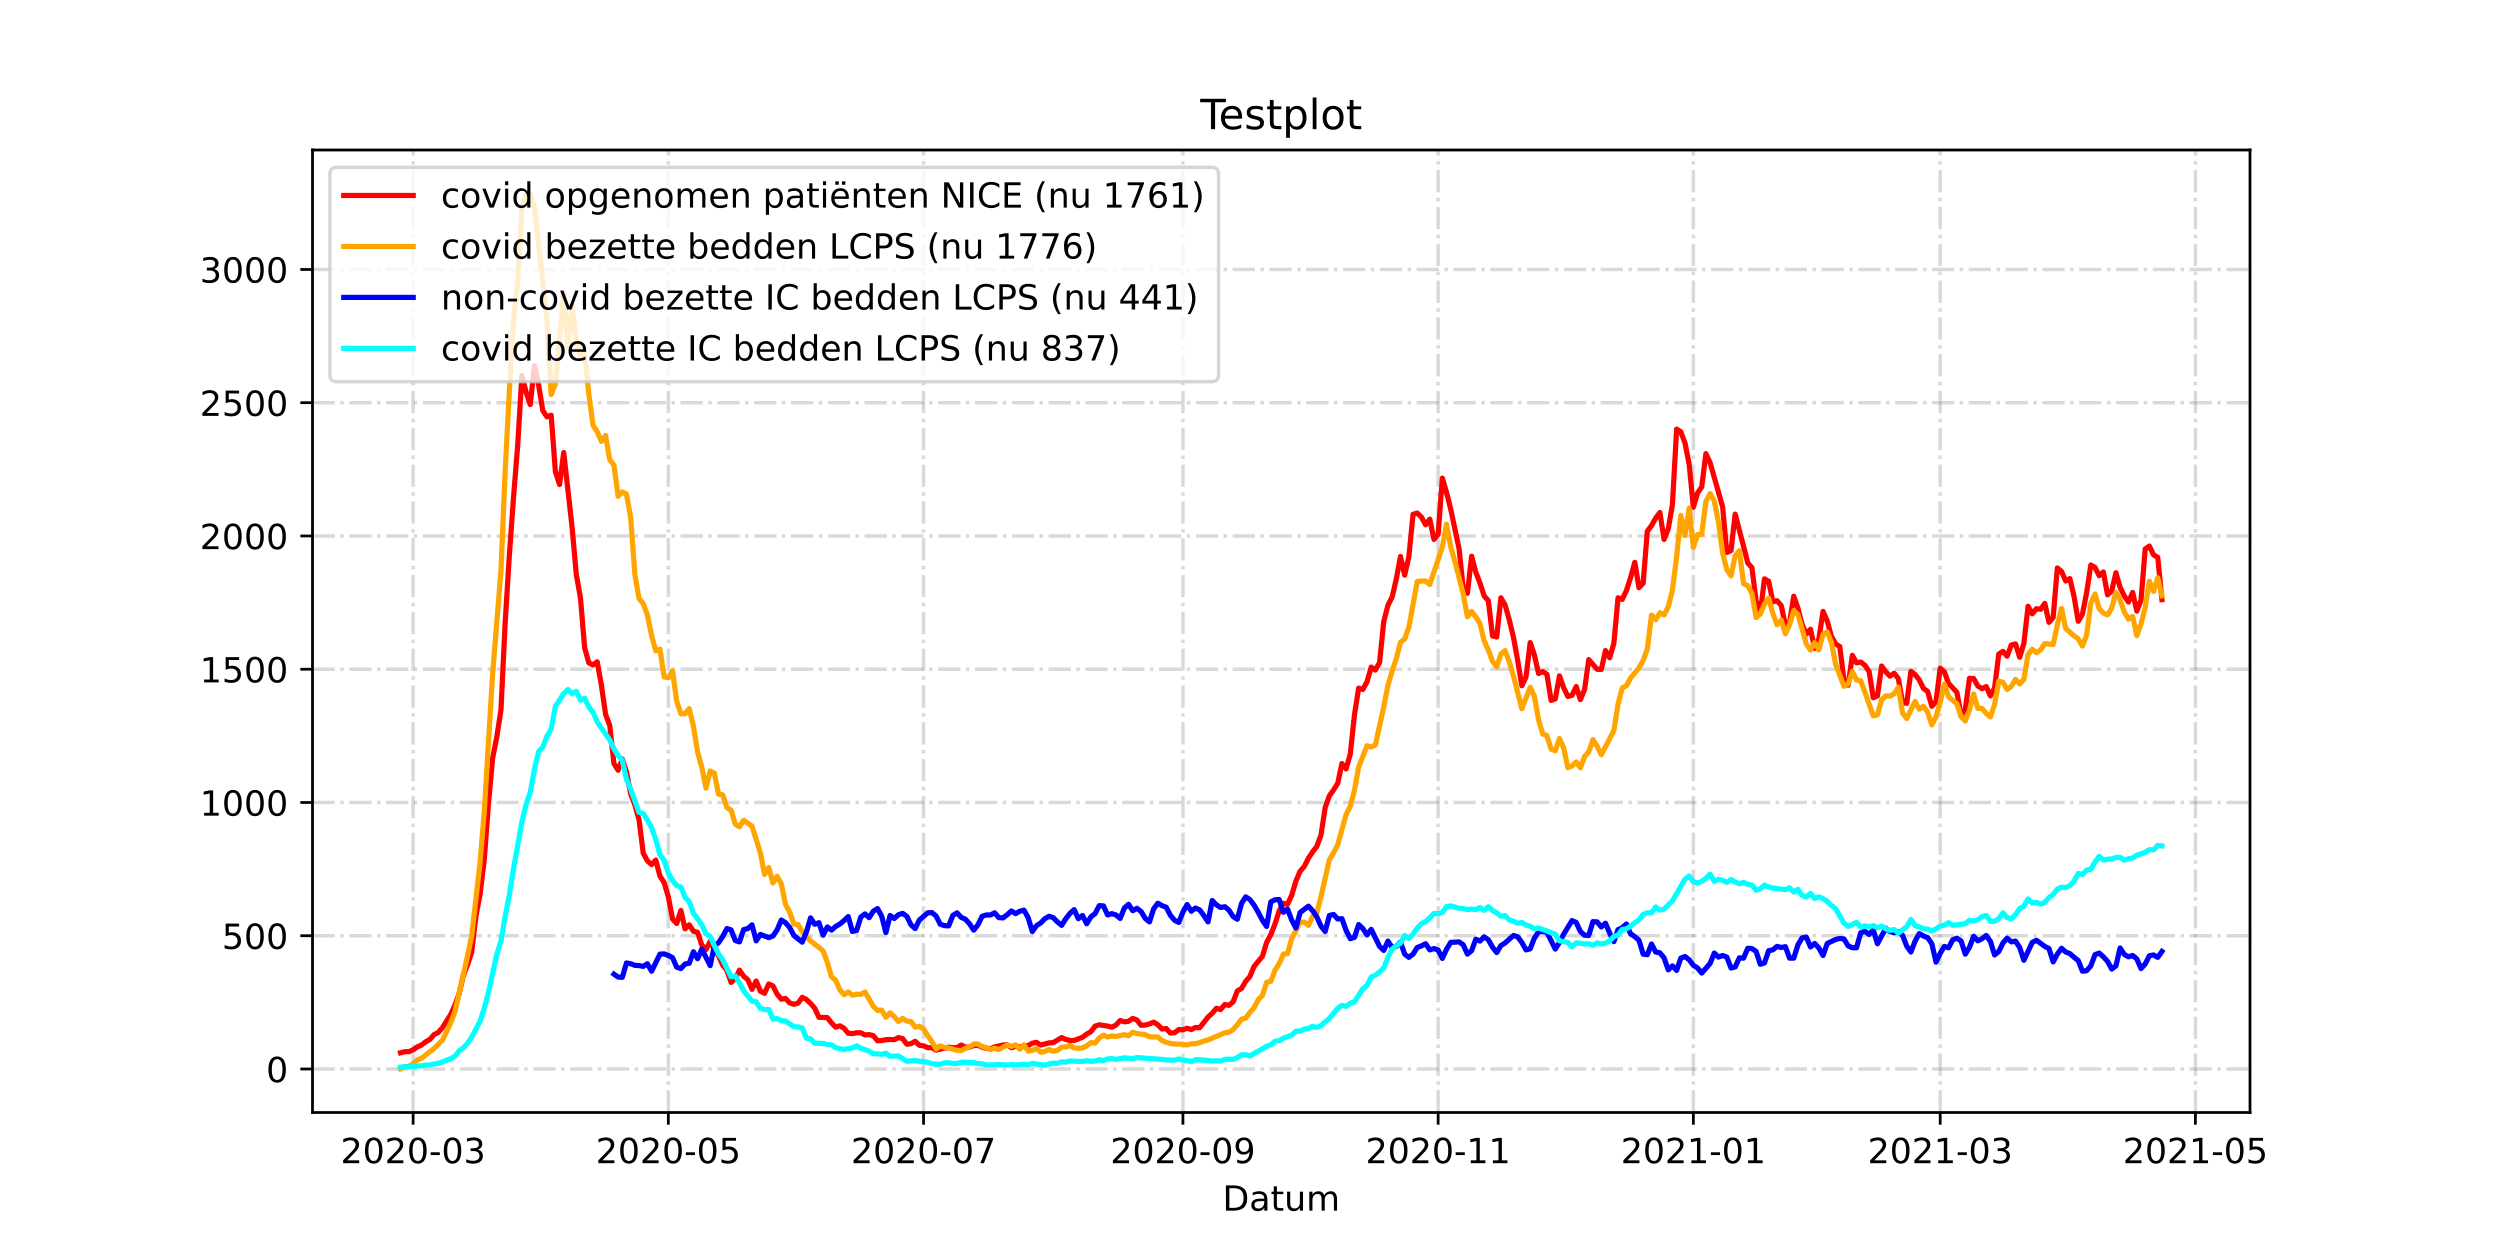 <?xml version="1.0" encoding="utf-8" standalone="no"?>
<!DOCTYPE svg PUBLIC "-//W3C//DTD SVG 1.1//EN"
  "http://www.w3.org/Graphics/SVG/1.1/DTD/svg11.dtd">
<!-- Created with matplotlib (https://matplotlib.org/) -->
<svg height="360pt" version="1.1" viewBox="0 0 720 360" width="720pt" xmlns="http://www.w3.org/2000/svg" xmlns:xlink="http://www.w3.org/1999/xlink">
 <defs>
  <style type="text/css">*{stroke-linecap:butt;stroke-linejoin:round;}</style>
 </defs>
 <g id="figure_1">
  <g id="patch_1">
   <path d="M 0 360 
L 720 360 
L 720 0 
L 0 0 
z
" style="fill:#ffffff;"/>
  </g>
  <g id="axes_1">
   <g id="patch_2">
    <path d="M 90 320.4 
L 648 320.4 
L 648 43.2 
L 90 43.2 
z
" style="fill:#ffffff;"/>
   </g>
   <g id="matplotlib.axis_1">
    <g id="xtick_1">
     <g id="line2d_1">
      <path clip-path="url(#p96e2647fde)" d="M 118.978 320.4 
L 118.978 43.2 
" style="fill:none;stroke:#808080;stroke-dasharray:6.4,1.6,1,1.6;stroke-dashoffset:0;stroke-opacity:0.3;"/>
     </g>
     <g id="line2d_2">
      <defs>
       <path d="M 0 0 
L 0 3.5 
" id="m54be15cf09" style="stroke:#000000;stroke-width:0.8;"/>
      </defs>
      <g>
       <use style="stroke:#000000;stroke-width:0.8;" x="118.978" xlink:href="#m54be15cf09" y="320.4"/>
      </g>
     </g>
     <g id="text_1">
      <!-- 2020-03 -->
      <g transform="translate(98.087 334.998)scale(0.1 -0.1)">
       <defs>
        <path d="M 19.188 8.297 
L 53.609 8.297 
L 53.609 0 
L 7.328 0 
L 7.328 8.297 
Q 12.938 14.109 22.625 23.891 
Q 32.328 33.688 34.812 36.531 
Q 39.547 41.844 41.422 45.531 
Q 43.312 49.219 43.312 52.781 
Q 43.312 58.594 39.234 62.25 
Q 35.156 65.922 28.609 65.922 
Q 23.969 65.922 18.812 64.312 
Q 13.672 62.703 7.812 59.422 
L 7.812 69.391 
Q 13.766 71.781 18.938 73 
Q 24.125 74.219 28.422 74.219 
Q 39.75 74.219 46.484 68.547 
Q 53.219 62.891 53.219 53.422 
Q 53.219 48.922 51.531 44.891 
Q 49.859 40.875 45.406 35.406 
Q 44.188 33.984 37.641 27.219 
Q 31.109 20.453 19.188 8.297 
z
" id="DejaVuSans-50"/>
        <path d="M 31.781 66.406 
Q 24.172 66.406 20.328 58.906 
Q 16.5 51.422 16.5 36.375 
Q 16.5 21.391 20.328 13.891 
Q 24.172 6.391 31.781 6.391 
Q 39.453 6.391 43.281 13.891 
Q 47.125 21.391 47.125 36.375 
Q 47.125 51.422 43.281 58.906 
Q 39.453 66.406 31.781 66.406 
z
M 31.781 74.219 
Q 44.047 74.219 50.516 64.516 
Q 56.984 54.828 56.984 36.375 
Q 56.984 17.969 50.516 8.266 
Q 44.047 -1.422 31.781 -1.422 
Q 19.531 -1.422 13.062 8.266 
Q 6.594 17.969 6.594 36.375 
Q 6.594 54.828 13.062 64.516 
Q 19.531 74.219 31.781 74.219 
z
" id="DejaVuSans-48"/>
        <path d="M 4.891 31.391 
L 31.203 31.391 
L 31.203 23.391 
L 4.891 23.391 
z
" id="DejaVuSans-45"/>
        <path d="M 40.578 39.312 
Q 47.656 37.797 51.625 33 
Q 55.609 28.219 55.609 21.188 
Q 55.609 10.406 48.188 4.484 
Q 40.766 -1.422 27.094 -1.422 
Q 22.516 -1.422 17.656 -0.516 
Q 12.797 0.391 7.625 2.203 
L 7.625 11.719 
Q 11.719 9.328 16.594 8.109 
Q 21.484 6.891 26.812 6.891 
Q 36.078 6.891 40.938 10.547 
Q 45.797 14.203 45.797 21.188 
Q 45.797 27.641 41.281 31.266 
Q 36.766 34.906 28.719 34.906 
L 20.219 34.906 
L 20.219 43.016 
L 29.109 43.016 
Q 36.375 43.016 40.234 45.922 
Q 44.094 48.828 44.094 54.297 
Q 44.094 59.906 40.109 62.906 
Q 36.141 65.922 28.719 65.922 
Q 24.656 65.922 20.016 65.031 
Q 15.375 64.156 9.812 62.312 
L 9.812 71.094 
Q 15.438 72.656 20.344 73.438 
Q 25.25 74.219 29.594 74.219 
Q 40.828 74.219 47.359 69.109 
Q 53.906 64.016 53.906 55.328 
Q 53.906 49.266 50.438 45.094 
Q 46.969 40.922 40.578 39.312 
z
" id="DejaVuSans-51"/>
       </defs>
       <use xlink:href="#DejaVuSans-50"/>
       <use x="63.623" xlink:href="#DejaVuSans-48"/>
       <use x="127.246" xlink:href="#DejaVuSans-50"/>
       <use x="190.869" xlink:href="#DejaVuSans-48"/>
       <use x="254.492" xlink:href="#DejaVuSans-45"/>
       <use x="290.576" xlink:href="#DejaVuSans-48"/>
       <use x="354.199" xlink:href="#DejaVuSans-51"/>
      </g>
     </g>
    </g>
    <g id="xtick_2">
     <g id="line2d_3">
      <path clip-path="url(#p96e2647fde)" d="M 192.479 320.4 
L 192.479 43.2 
" style="fill:none;stroke:#808080;stroke-dasharray:6.4,1.6,1,1.6;stroke-dashoffset:0;stroke-opacity:0.3;"/>
     </g>
     <g id="line2d_4">
      <g>
       <use style="stroke:#000000;stroke-width:0.8;" x="192.479" xlink:href="#m54be15cf09" y="320.4"/>
      </g>
     </g>
     <g id="text_2">
      <!-- 2020-05 -->
      <g transform="translate(171.587 334.998)scale(0.1 -0.1)">
       <defs>
        <path d="M 10.797 72.906 
L 49.516 72.906 
L 49.516 64.594 
L 19.828 64.594 
L 19.828 46.734 
Q 21.969 47.469 24.109 47.828 
Q 26.266 48.188 28.422 48.188 
Q 40.625 48.188 47.75 41.5 
Q 54.891 34.812 54.891 23.391 
Q 54.891 11.625 47.562 5.094 
Q 40.234 -1.422 26.906 -1.422 
Q 22.312 -1.422 17.547 -0.641 
Q 12.797 0.141 7.719 1.703 
L 7.719 11.625 
Q 12.109 9.234 16.797 8.062 
Q 21.484 6.891 26.703 6.891 
Q 35.156 6.891 40.078 11.328 
Q 45.016 15.766 45.016 23.391 
Q 45.016 31 40.078 35.438 
Q 35.156 39.891 26.703 39.891 
Q 22.75 39.891 18.812 39.016 
Q 14.891 38.141 10.797 36.281 
z
" id="DejaVuSans-53"/>
       </defs>
       <use xlink:href="#DejaVuSans-50"/>
       <use x="63.623" xlink:href="#DejaVuSans-48"/>
       <use x="127.246" xlink:href="#DejaVuSans-50"/>
       <use x="190.869" xlink:href="#DejaVuSans-48"/>
       <use x="254.492" xlink:href="#DejaVuSans-45"/>
       <use x="290.576" xlink:href="#DejaVuSans-48"/>
       <use x="354.199" xlink:href="#DejaVuSans-53"/>
      </g>
     </g>
    </g>
    <g id="xtick_3">
     <g id="line2d_5">
      <path clip-path="url(#p96e2647fde)" d="M 265.979 320.4 
L 265.979 43.2 
" style="fill:none;stroke:#808080;stroke-dasharray:6.4,1.6,1,1.6;stroke-dashoffset:0;stroke-opacity:0.3;"/>
     </g>
     <g id="line2d_6">
      <g>
       <use style="stroke:#000000;stroke-width:0.8;" x="265.979" xlink:href="#m54be15cf09" y="320.4"/>
      </g>
     </g>
     <g id="text_3">
      <!-- 2020-07 -->
      <g transform="translate(245.088 334.998)scale(0.1 -0.1)">
       <defs>
        <path d="M 8.203 72.906 
L 55.078 72.906 
L 55.078 68.703 
L 28.609 0 
L 18.312 0 
L 43.219 64.594 
L 8.203 64.594 
z
" id="DejaVuSans-55"/>
       </defs>
       <use xlink:href="#DejaVuSans-50"/>
       <use x="63.623" xlink:href="#DejaVuSans-48"/>
       <use x="127.246" xlink:href="#DejaVuSans-50"/>
       <use x="190.869" xlink:href="#DejaVuSans-48"/>
       <use x="254.492" xlink:href="#DejaVuSans-45"/>
       <use x="290.576" xlink:href="#DejaVuSans-48"/>
       <use x="354.199" xlink:href="#DejaVuSans-55"/>
      </g>
     </g>
    </g>
    <g id="xtick_4">
     <g id="line2d_7">
      <path clip-path="url(#p96e2647fde)" d="M 340.684 320.4 
L 340.684 43.2 
" style="fill:none;stroke:#808080;stroke-dasharray:6.4,1.6,1,1.6;stroke-dashoffset:0;stroke-opacity:0.3;"/>
     </g>
     <g id="line2d_8">
      <g>
       <use style="stroke:#000000;stroke-width:0.8;" x="340.684" xlink:href="#m54be15cf09" y="320.4"/>
      </g>
     </g>
     <g id="text_4">
      <!-- 2020-09 -->
      <g transform="translate(319.793 334.998)scale(0.1 -0.1)">
       <defs>
        <path d="M 10.984 1.516 
L 10.984 10.5 
Q 14.703 8.734 18.5 7.812 
Q 22.312 6.891 25.984 6.891 
Q 35.75 6.891 40.891 13.453 
Q 46.047 20.016 46.781 33.406 
Q 43.953 29.203 39.594 26.953 
Q 35.25 24.703 29.984 24.703 
Q 19.047 24.703 12.672 31.312 
Q 6.297 37.938 6.297 49.422 
Q 6.297 60.641 12.938 67.422 
Q 19.578 74.219 30.609 74.219 
Q 43.266 74.219 49.922 64.516 
Q 56.594 54.828 56.594 36.375 
Q 56.594 19.141 48.406 8.859 
Q 40.234 -1.422 26.422 -1.422 
Q 22.703 -1.422 18.891 -0.688 
Q 15.094 0.047 10.984 1.516 
z
M 30.609 32.422 
Q 37.25 32.422 41.125 36.953 
Q 45.016 41.5 45.016 49.422 
Q 45.016 57.281 41.125 61.844 
Q 37.25 66.406 30.609 66.406 
Q 23.969 66.406 20.094 61.844 
Q 16.219 57.281 16.219 49.422 
Q 16.219 41.5 20.094 36.953 
Q 23.969 32.422 30.609 32.422 
z
" id="DejaVuSans-57"/>
       </defs>
       <use xlink:href="#DejaVuSans-50"/>
       <use x="63.623" xlink:href="#DejaVuSans-48"/>
       <use x="127.246" xlink:href="#DejaVuSans-50"/>
       <use x="190.869" xlink:href="#DejaVuSans-48"/>
       <use x="254.492" xlink:href="#DejaVuSans-45"/>
       <use x="290.576" xlink:href="#DejaVuSans-48"/>
       <use x="354.199" xlink:href="#DejaVuSans-57"/>
      </g>
     </g>
    </g>
    <g id="xtick_5">
     <g id="line2d_9">
      <path clip-path="url(#p96e2647fde)" d="M 414.185 320.4 
L 414.185 43.2 
" style="fill:none;stroke:#808080;stroke-dasharray:6.4,1.6,1,1.6;stroke-dashoffset:0;stroke-opacity:0.3;"/>
     </g>
     <g id="line2d_10">
      <g>
       <use style="stroke:#000000;stroke-width:0.8;" x="414.185" xlink:href="#m54be15cf09" y="320.4"/>
      </g>
     </g>
     <g id="text_5">
      <!-- 2020-11 -->
      <g transform="translate(393.293 334.998)scale(0.1 -0.1)">
       <defs>
        <path d="M 12.406 8.297 
L 28.516 8.297 
L 28.516 63.922 
L 10.984 60.406 
L 10.984 69.391 
L 28.422 72.906 
L 38.281 72.906 
L 38.281 8.297 
L 54.391 8.297 
L 54.391 0 
L 12.406 0 
z
" id="DejaVuSans-49"/>
       </defs>
       <use xlink:href="#DejaVuSans-50"/>
       <use x="63.623" xlink:href="#DejaVuSans-48"/>
       <use x="127.246" xlink:href="#DejaVuSans-50"/>
       <use x="190.869" xlink:href="#DejaVuSans-48"/>
       <use x="254.492" xlink:href="#DejaVuSans-45"/>
       <use x="290.576" xlink:href="#DejaVuSans-49"/>
       <use x="354.199" xlink:href="#DejaVuSans-49"/>
      </g>
     </g>
    </g>
    <g id="xtick_6">
     <g id="line2d_11">
      <path clip-path="url(#p96e2647fde)" d="M 487.685 320.4 
L 487.685 43.2 
" style="fill:none;stroke:#808080;stroke-dasharray:6.4,1.6,1,1.6;stroke-dashoffset:0;stroke-opacity:0.3;"/>
     </g>
     <g id="line2d_12">
      <g>
       <use style="stroke:#000000;stroke-width:0.8;" x="487.685" xlink:href="#m54be15cf09" y="320.4"/>
      </g>
     </g>
     <g id="text_6">
      <!-- 2021-01 -->
      <g transform="translate(466.794 334.998)scale(0.1 -0.1)">
       <use xlink:href="#DejaVuSans-50"/>
       <use x="63.623" xlink:href="#DejaVuSans-48"/>
       <use x="127.246" xlink:href="#DejaVuSans-50"/>
       <use x="190.869" xlink:href="#DejaVuSans-49"/>
       <use x="254.492" xlink:href="#DejaVuSans-45"/>
       <use x="290.576" xlink:href="#DejaVuSans-48"/>
       <use x="354.199" xlink:href="#DejaVuSans-49"/>
      </g>
     </g>
    </g>
    <g id="xtick_7">
     <g id="line2d_13">
      <path clip-path="url(#p96e2647fde)" d="M 558.775 320.4 
L 558.775 43.2 
" style="fill:none;stroke:#808080;stroke-dasharray:6.4,1.6,1,1.6;stroke-dashoffset:0;stroke-opacity:0.3;"/>
     </g>
     <g id="line2d_14">
      <g>
       <use style="stroke:#000000;stroke-width:0.8;" x="558.775" xlink:href="#m54be15cf09" y="320.4"/>
      </g>
     </g>
     <g id="text_7">
      <!-- 2021-03 -->
      <g transform="translate(537.884 334.998)scale(0.1 -0.1)">
       <use xlink:href="#DejaVuSans-50"/>
       <use x="63.623" xlink:href="#DejaVuSans-48"/>
       <use x="127.246" xlink:href="#DejaVuSans-50"/>
       <use x="190.869" xlink:href="#DejaVuSans-49"/>
       <use x="254.492" xlink:href="#DejaVuSans-45"/>
       <use x="290.576" xlink:href="#DejaVuSans-48"/>
       <use x="354.199" xlink:href="#DejaVuSans-51"/>
      </g>
     </g>
    </g>
    <g id="xtick_8">
     <g id="line2d_15">
      <path clip-path="url(#p96e2647fde)" d="M 632.276 320.4 
L 632.276 43.2 
" style="fill:none;stroke:#808080;stroke-dasharray:6.4,1.6,1,1.6;stroke-dashoffset:0;stroke-opacity:0.3;"/>
     </g>
     <g id="line2d_16">
      <g>
       <use style="stroke:#000000;stroke-width:0.8;" x="632.276" xlink:href="#m54be15cf09" y="320.4"/>
      </g>
     </g>
     <g id="text_8">
      <!-- 2021-05 -->
      <g transform="translate(611.384 334.998)scale(0.1 -0.1)">
       <use xlink:href="#DejaVuSans-50"/>
       <use x="63.623" xlink:href="#DejaVuSans-48"/>
       <use x="127.246" xlink:href="#DejaVuSans-50"/>
       <use x="190.869" xlink:href="#DejaVuSans-49"/>
       <use x="254.492" xlink:href="#DejaVuSans-45"/>
       <use x="290.576" xlink:href="#DejaVuSans-48"/>
       <use x="354.199" xlink:href="#DejaVuSans-53"/>
      </g>
     </g>
    </g>
    <g id="text_9">
     <!-- Datum -->
     <g transform="translate(352.087 348.677)scale(0.1 -0.1)">
      <defs>
       <path d="M 19.672 64.797 
L 19.672 8.109 
L 31.594 8.109 
Q 46.688 8.109 53.688 14.938 
Q 60.688 21.781 60.688 36.531 
Q 60.688 51.172 53.688 57.984 
Q 46.688 64.797 31.594 64.797 
z
M 9.812 72.906 
L 30.078 72.906 
Q 51.266 72.906 61.172 64.094 
Q 71.094 55.281 71.094 36.531 
Q 71.094 17.672 61.125 8.828 
Q 51.172 0 30.078 0 
L 9.812 0 
z
" id="DejaVuSans-68"/>
       <path d="M 34.281 27.484 
Q 23.391 27.484 19.188 25 
Q 14.984 22.516 14.984 16.5 
Q 14.984 11.719 18.141 8.906 
Q 21.297 6.109 26.703 6.109 
Q 34.188 6.109 38.703 11.406 
Q 43.219 16.703 43.219 25.484 
L 43.219 27.484 
z
M 52.203 31.203 
L 52.203 0 
L 43.219 0 
L 43.219 8.297 
Q 40.141 3.328 35.547 0.953 
Q 30.953 -1.422 24.312 -1.422 
Q 15.922 -1.422 10.953 3.297 
Q 6 8.016 6 15.922 
Q 6 25.141 12.172 29.828 
Q 18.359 34.516 30.609 34.516 
L 43.219 34.516 
L 43.219 35.406 
Q 43.219 41.609 39.141 45 
Q 35.062 48.391 27.688 48.391 
Q 23 48.391 18.547 47.266 
Q 14.109 46.141 10.016 43.891 
L 10.016 52.203 
Q 14.938 54.109 19.578 55.047 
Q 24.219 56 28.609 56 
Q 40.484 56 46.344 49.844 
Q 52.203 43.703 52.203 31.203 
z
" id="DejaVuSans-97"/>
       <path d="M 18.312 70.219 
L 18.312 54.688 
L 36.812 54.688 
L 36.812 47.703 
L 18.312 47.703 
L 18.312 18.016 
Q 18.312 11.328 20.141 9.422 
Q 21.969 7.516 27.594 7.516 
L 36.812 7.516 
L 36.812 0 
L 27.594 0 
Q 17.188 0 13.234 3.875 
Q 9.281 7.766 9.281 18.016 
L 9.281 47.703 
L 2.688 47.703 
L 2.688 54.688 
L 9.281 54.688 
L 9.281 70.219 
z
" id="DejaVuSans-116"/>
       <path d="M 8.5 21.578 
L 8.5 54.688 
L 17.484 54.688 
L 17.484 21.922 
Q 17.484 14.156 20.5 10.266 
Q 23.531 6.391 29.594 6.391 
Q 36.859 6.391 41.078 11.031 
Q 45.312 15.672 45.312 23.688 
L 45.312 54.688 
L 54.297 54.688 
L 54.297 0 
L 45.312 0 
L 45.312 8.406 
Q 42.047 3.422 37.719 1 
Q 33.406 -1.422 27.688 -1.422 
Q 18.266 -1.422 13.375 4.438 
Q 8.5 10.297 8.5 21.578 
z
M 31.109 56 
z
" id="DejaVuSans-117"/>
       <path d="M 52 44.188 
Q 55.375 50.25 60.062 53.125 
Q 64.75 56 71.094 56 
Q 79.641 56 84.281 50.016 
Q 88.922 44.047 88.922 33.016 
L 88.922 0 
L 79.891 0 
L 79.891 32.719 
Q 79.891 40.578 77.094 44.375 
Q 74.312 48.188 68.609 48.188 
Q 61.625 48.188 57.562 43.547 
Q 53.516 38.922 53.516 30.906 
L 53.516 0 
L 44.484 0 
L 44.484 32.719 
Q 44.484 40.625 41.703 44.406 
Q 38.922 48.188 33.109 48.188 
Q 26.219 48.188 22.156 43.531 
Q 18.109 38.875 18.109 30.906 
L 18.109 0 
L 9.078 0 
L 9.078 54.688 
L 18.109 54.688 
L 18.109 46.188 
Q 21.188 51.219 25.484 53.609 
Q 29.781 56 35.688 56 
Q 41.656 56 45.828 52.969 
Q 50 49.953 52 44.188 
z
" id="DejaVuSans-109"/>
      </defs>
      <use xlink:href="#DejaVuSans-68"/>
      <use x="77.002" xlink:href="#DejaVuSans-97"/>
      <use x="138.281" xlink:href="#DejaVuSans-116"/>
      <use x="177.49" xlink:href="#DejaVuSans-117"/>
      <use x="240.869" xlink:href="#DejaVuSans-109"/>
     </g>
    </g>
   </g>
   <g id="matplotlib.axis_2">
    <g id="ytick_1">
     <g id="line2d_17">
      <path clip-path="url(#p96e2647fde)" d="M 90 307.877 
L 648 307.877 
" style="fill:none;stroke:#808080;stroke-dasharray:6.4,1.6,1,1.6;stroke-dashoffset:0;stroke-opacity:0.3;"/>
     </g>
     <g id="line2d_18">
      <defs>
       <path d="M 0 0 
L -3.5 0 
" id="m6199aeb85d" style="stroke:#000000;stroke-width:0.8;"/>
      </defs>
      <g>
       <use style="stroke:#000000;stroke-width:0.8;" x="90" xlink:href="#m6199aeb85d" y="307.877"/>
      </g>
     </g>
     <g id="text_10">
      <!-- 0 -->
      <g transform="translate(76.638 311.676)scale(0.1 -0.1)">
       <use xlink:href="#DejaVuSans-48"/>
      </g>
     </g>
    </g>
    <g id="ytick_2">
     <g id="line2d_19">
      <path clip-path="url(#p96e2647fde)" d="M 90 269.497 
L 648 269.497 
" style="fill:none;stroke:#808080;stroke-dasharray:6.4,1.6,1,1.6;stroke-dashoffset:0;stroke-opacity:0.3;"/>
     </g>
     <g id="line2d_20">
      <g>
       <use style="stroke:#000000;stroke-width:0.8;" x="90" xlink:href="#m6199aeb85d" y="269.497"/>
      </g>
     </g>
     <g id="text_11">
      <!-- 500 -->
      <g transform="translate(63.913 273.296)scale(0.1 -0.1)">
       <use xlink:href="#DejaVuSans-53"/>
       <use x="63.623" xlink:href="#DejaVuSans-48"/>
       <use x="127.246" xlink:href="#DejaVuSans-48"/>
      </g>
     </g>
    </g>
    <g id="ytick_3">
     <g id="line2d_21">
      <path clip-path="url(#p96e2647fde)" d="M 90 231.118 
L 648 231.118 
" style="fill:none;stroke:#808080;stroke-dasharray:6.4,1.6,1,1.6;stroke-dashoffset:0;stroke-opacity:0.3;"/>
     </g>
     <g id="line2d_22">
      <g>
       <use style="stroke:#000000;stroke-width:0.8;" x="90" xlink:href="#m6199aeb85d" y="231.118"/>
      </g>
     </g>
     <g id="text_12">
      <!-- 1000 -->
      <g transform="translate(57.55 234.917)scale(0.1 -0.1)">
       <use xlink:href="#DejaVuSans-49"/>
       <use x="63.623" xlink:href="#DejaVuSans-48"/>
       <use x="127.246" xlink:href="#DejaVuSans-48"/>
       <use x="190.869" xlink:href="#DejaVuSans-48"/>
      </g>
     </g>
    </g>
    <g id="ytick_4">
     <g id="line2d_23">
      <path clip-path="url(#p96e2647fde)" d="M 90 192.738 
L 648 192.738 
" style="fill:none;stroke:#808080;stroke-dasharray:6.4,1.6,1,1.6;stroke-dashoffset:0;stroke-opacity:0.3;"/>
     </g>
     <g id="line2d_24">
      <g>
       <use style="stroke:#000000;stroke-width:0.8;" x="90" xlink:href="#m6199aeb85d" y="192.738"/>
      </g>
     </g>
     <g id="text_13">
      <!-- 1500 -->
      <g transform="translate(57.55 196.537)scale(0.1 -0.1)">
       <use xlink:href="#DejaVuSans-49"/>
       <use x="63.623" xlink:href="#DejaVuSans-53"/>
       <use x="127.246" xlink:href="#DejaVuSans-48"/>
       <use x="190.869" xlink:href="#DejaVuSans-48"/>
      </g>
     </g>
    </g>
    <g id="ytick_5">
     <g id="line2d_25">
      <path clip-path="url(#p96e2647fde)" d="M 90 154.359 
L 648 154.359 
" style="fill:none;stroke:#808080;stroke-dasharray:6.4,1.6,1,1.6;stroke-dashoffset:0;stroke-opacity:0.3;"/>
     </g>
     <g id="line2d_26">
      <g>
       <use style="stroke:#000000;stroke-width:0.8;" x="90" xlink:href="#m6199aeb85d" y="154.359"/>
      </g>
     </g>
     <g id="text_14">
      <!-- 2000 -->
      <g transform="translate(57.55 158.158)scale(0.1 -0.1)">
       <use xlink:href="#DejaVuSans-50"/>
       <use x="63.623" xlink:href="#DejaVuSans-48"/>
       <use x="127.246" xlink:href="#DejaVuSans-48"/>
       <use x="190.869" xlink:href="#DejaVuSans-48"/>
      </g>
     </g>
    </g>
    <g id="ytick_6">
     <g id="line2d_27">
      <path clip-path="url(#p96e2647fde)" d="M 90 115.979 
L 648 115.979 
" style="fill:none;stroke:#808080;stroke-dasharray:6.4,1.6,1,1.6;stroke-dashoffset:0;stroke-opacity:0.3;"/>
     </g>
     <g id="line2d_28">
      <g>
       <use style="stroke:#000000;stroke-width:0.8;" x="90" xlink:href="#m6199aeb85d" y="115.979"/>
      </g>
     </g>
     <g id="text_15">
      <!-- 2500 -->
      <g transform="translate(57.55 119.778)scale(0.1 -0.1)">
       <use xlink:href="#DejaVuSans-50"/>
       <use x="63.623" xlink:href="#DejaVuSans-53"/>
       <use x="127.246" xlink:href="#DejaVuSans-48"/>
       <use x="190.869" xlink:href="#DejaVuSans-48"/>
      </g>
     </g>
    </g>
    <g id="ytick_7">
     <g id="line2d_29">
      <path clip-path="url(#p96e2647fde)" d="M 90 77.6 
L 648 77.6 
" style="fill:none;stroke:#808080;stroke-dasharray:6.4,1.6,1,1.6;stroke-dashoffset:0;stroke-opacity:0.3;"/>
     </g>
     <g id="line2d_30">
      <g>
       <use style="stroke:#000000;stroke-width:0.8;" x="90" xlink:href="#m6199aeb85d" y="77.6"/>
      </g>
     </g>
     <g id="text_16">
      <!-- 3000 -->
      <g transform="translate(57.55 81.399)scale(0.1 -0.1)">
       <use xlink:href="#DejaVuSans-51"/>
       <use x="63.623" xlink:href="#DejaVuSans-48"/>
       <use x="127.246" xlink:href="#DejaVuSans-48"/>
       <use x="190.869" xlink:href="#DejaVuSans-48"/>
      </g>
     </g>
    </g>
   </g>
   <g id="line2d_31">
    <path clip-path="url(#p96e2647fde)" d="M 115.364 303.194 
L 116.569 302.887 
L 117.773 302.887 
L 118.978 302.35 
L 120.183 301.506 
L 121.388 300.968 
L 122.593 300.047 
L 123.798 299.357 
L 125.003 297.975 
L 126.208 297.361 
L 127.413 295.979 
L 129.823 292.141 
L 131.028 289.455 
L 132.233 286.154 
L 133.437 280.934 
L 134.642 277.864 
L 135.847 274.18 
L 137.052 263.971 
L 138.257 257.523 
L 139.462 247.698 
L 140.667 231.655 
L 141.872 218.376 
L 143.077 212.235 
L 144.282 204.406 
L 145.487 179.305 
L 146.692 159.962 
L 147.897 143.229 
L 149.101 128.184 
L 150.306 108.15 
L 151.511 112.909 
L 152.716 116.516 
L 153.921 105.31 
L 155.126 110.913 
L 156.331 118.282 
L 157.536 120.047 
L 158.741 119.587 
L 159.946 135.783 
L 161.151 139.544 
L 162.356 130.333 
L 164.765 151.902 
L 165.97 165.412 
L 167.175 172.243 
L 168.38 186.597 
L 169.585 190.896 
L 170.79 191.51 
L 171.995 190.589 
L 173.2 197.344 
L 174.405 205.71 
L 175.61 208.934 
L 176.815 219.911 
L 178.02 221.83 
L 179.225 218.606 
L 180.429 222.29 
L 181.634 228.661 
L 182.839 231.809 
L 184.044 236.107 
L 185.249 245.702 
L 186.454 247.928 
L 187.659 249.003 
L 188.864 247.698 
L 190.069 252.303 
L 191.274 254.222 
L 192.479 258.29 
L 193.684 264.661 
L 194.889 265.966 
L 196.094 262.205 
L 197.298 267.501 
L 198.503 266.35 
L 199.708 268.192 
L 200.913 268.499 
L 202.118 272.184 
L 203.323 273.489 
L 204.528 271.109 
L 205.733 273.412 
L 206.938 275.254 
L 208.143 277.941 
L 209.348 279.476 
L 210.553 282.93 
L 211.758 281.855 
L 212.962 279.399 
L 214.167 281.165 
L 215.372 282.162 
L 216.577 284.926 
L 217.782 282.546 
L 218.987 285.463 
L 220.192 286.077 
L 221.397 283.391 
L 222.602 283.928 
L 223.807 286.307 
L 225.012 287.766 
L 226.217 287.536 
L 227.422 288.841 
L 228.626 289.224 
L 229.831 288.917 
L 231.036 287.229 
L 232.241 287.843 
L 233.446 288.994 
L 234.651 290.376 
L 235.856 292.986 
L 238.266 293.062 
L 239.471 294.597 
L 240.676 295.826 
L 241.881 295.442 
L 243.086 296.133 
L 244.29 297.591 
L 245.495 297.668 
L 246.7 297.438 
L 247.905 297.438 
L 249.11 298.052 
L 250.315 297.975 
L 251.52 298.282 
L 252.725 299.74 
L 253.93 299.664 
L 255.135 299.433 
L 256.34 299.357 
L 257.545 299.433 
L 258.75 298.819 
L 259.954 299.126 
L 261.159 300.738 
L 262.364 300.585 
L 263.569 299.894 
L 264.774 301.045 
L 265.979 301.199 
L 267.184 301.736 
L 268.389 301.736 
L 269.594 302.427 
L 273.209 301.583 
L 274.414 301.736 
L 275.618 301.736 
L 276.823 300.968 
L 278.028 301.583 
L 279.233 301.583 
L 280.438 301.122 
L 281.643 301.045 
L 282.848 301.583 
L 284.053 301.89 
L 285.258 302.043 
L 286.463 301.506 
L 288.873 300.968 
L 290.078 300.892 
L 291.282 301.736 
L 292.487 301.352 
L 293.692 301.506 
L 296.102 301.122 
L 297.307 300.431 
L 298.512 300.201 
L 299.717 300.968 
L 302.127 300.354 
L 303.332 300.278 
L 305.742 298.819 
L 306.946 299.357 
L 308.151 299.664 
L 309.356 299.664 
L 311.766 298.742 
L 312.971 297.821 
L 314.176 297.13 
L 315.381 295.519 
L 316.586 295.135 
L 318.996 295.519 
L 320.201 295.826 
L 321.406 295.212 
L 322.61 293.907 
L 323.815 294.29 
L 325.02 294.137 
L 326.225 293.293 
L 327.43 293.753 
L 328.635 295.288 
L 329.84 295.212 
L 331.045 294.904 
L 332.25 294.367 
L 333.455 295.135 
L 334.66 296.363 
L 335.865 296.209 
L 337.07 297.514 
L 338.274 297.438 
L 339.479 296.516 
L 340.684 296.593 
L 341.889 296.133 
L 343.094 296.516 
L 344.299 295.902 
L 345.504 295.979 
L 347.914 292.909 
L 349.119 291.834 
L 350.324 290.376 
L 351.529 290.759 
L 352.734 289.301 
L 353.938 289.531 
L 355.143 288.533 
L 356.348 285.386 
L 357.553 284.696 
L 358.758 282.623 
L 359.963 281.241 
L 361.168 278.325 
L 363.578 275.408 
L 364.783 271.416 
L 365.988 269.19 
L 367.193 266.12 
L 368.398 262.359 
L 369.602 260.133 
L 370.807 260.44 
L 372.012 257.83 
L 373.217 253.762 
L 374.422 250.922 
L 375.627 249.54 
L 376.832 247.16 
L 378.037 245.318 
L 379.242 243.783 
L 380.447 240.482 
L 381.652 232.576 
L 382.857 229.199 
L 384.062 227.51 
L 385.266 225.591 
L 386.471 219.911 
L 387.676 221.446 
L 388.881 217.148 
L 390.086 205.864 
L 391.291 198.188 
L 392.496 198.572 
L 393.701 196.346 
L 394.906 192.124 
L 396.111 192.968 
L 397.316 190.819 
L 398.521 178.998 
L 399.726 174.316 
L 400.93 171.936 
L 402.135 166.794 
L 403.34 160.269 
L 404.545 165.642 
L 405.75 160.346 
L 406.955 148.141 
L 408.16 147.757 
L 409.365 148.909 
L 410.57 151.135 
L 411.775 149.523 
L 412.98 155.357 
L 414.185 153.898 
L 415.39 137.702 
L 416.594 141.77 
L 417.799 146.606 
L 420.209 158.043 
L 421.414 169.48 
L 422.619 170.862 
L 423.824 160.192 
L 425.029 164.798 
L 426.234 167.945 
L 427.439 171.629 
L 428.644 173.011 
L 429.849 183.143 
L 431.054 183.45 
L 432.258 172.167 
L 433.463 174.239 
L 434.668 178.538 
L 435.873 183.527 
L 437.078 190.128 
L 438.283 197.497 
L 439.488 194.964 
L 440.693 185.062 
L 441.898 188.593 
L 443.103 193.966 
L 444.308 193.429 
L 445.513 194.197 
L 446.718 201.719 
L 447.922 201.258 
L 449.127 194.657 
L 450.332 198.035 
L 451.537 200.568 
L 452.742 200.261 
L 453.947 197.728 
L 455.152 201.489 
L 456.357 198.572 
L 457.562 189.975 
L 459.972 192.738 
L 461.177 192.815 
L 462.382 187.365 
L 463.586 189.438 
L 464.791 185.293 
L 465.996 172.167 
L 467.201 172.627 
L 468.406 170.094 
L 469.611 166.333 
L 470.816 161.958 
L 472.021 169.25 
L 473.226 167.945 
L 474.431 152.977 
L 475.636 151.365 
L 476.841 149.216 
L 478.046 147.604 
L 479.25 155.357 
L 480.455 152.286 
L 481.66 145.301 
L 482.865 123.578 
L 484.07 124.346 
L 485.275 127.57 
L 486.48 133.71 
L 487.685 146.069 
L 488.89 142 
L 490.095 140.235 
L 491.3 130.64 
L 492.505 133.25 
L 496.119 145.992 
L 497.324 159.118 
L 498.529 158.58 
L 499.734 148.064 
L 502.144 157.352 
L 503.349 162.111 
L 504.554 163.493 
L 505.759 173.088 
L 506.964 176.542 
L 508.169 166.717 
L 509.374 167.408 
L 510.578 173.318 
L 511.783 173.011 
L 512.988 174.393 
L 514.193 180.073 
L 515.398 179.305 
L 516.603 171.706 
L 517.808 175.16 
L 519.013 179.843 
L 520.218 182.606 
L 521.423 181.224 
L 522.628 186.751 
L 523.833 184.064 
L 525.038 176.081 
L 526.242 178.845 
L 527.447 183.297 
L 528.652 185.446 
L 529.857 186.214 
L 531.062 195.885 
L 532.267 197.344 
L 533.472 188.747 
L 534.677 190.896 
L 535.882 190.666 
L 537.087 191.587 
L 538.292 193.352 
L 539.497 200.951 
L 540.702 200.414 
L 541.907 191.817 
L 543.111 193.506 
L 544.316 194.734 
L 545.521 193.89 
L 546.726 195.425 
L 547.931 202.333 
L 549.136 202.563 
L 550.341 193.352 
L 551.546 194.273 
L 552.751 195.809 
L 553.956 198.265 
L 555.161 199.109 
L 556.366 203.408 
L 557.571 202.103 
L 558.775 192.431 
L 559.98 193.506 
L 561.185 196.806 
L 563.595 199.416 
L 564.8 206.017 
L 566.005 204.329 
L 567.21 195.348 
L 568.415 195.425 
L 569.62 197.574 
L 570.825 198.342 
L 572.03 197.728 
L 573.235 200.414 
L 574.439 198.111 
L 575.644 188.363 
L 576.849 187.595 
L 578.054 188.977 
L 579.259 185.753 
L 580.464 185.446 
L 581.669 189.284 
L 582.874 185.293 
L 584.079 174.623 
L 585.284 176.772 
L 586.489 175.314 
L 587.694 175.467 
L 588.899 173.779 
L 590.103 179.229 
L 591.308 177.847 
L 592.513 163.57 
L 593.718 164.568 
L 594.923 167.331 
L 596.128 166.64 
L 597.333 171.86 
L 598.538 178.922 
L 599.743 176.849 
L 600.948 170.708 
L 602.153 162.725 
L 603.358 163.416 
L 604.563 165.796 
L 605.767 164.721 
L 606.972 171.322 
L 608.177 170.171 
L 609.382 164.951 
L 610.587 169.173 
L 611.792 171.629 
L 612.997 173.395 
L 614.202 170.632 
L 615.407 176.005 
L 616.612 172.858 
L 617.817 158.12 
L 619.022 157.275 
L 620.227 159.809 
L 621.431 160.499 
L 622.636 172.704 
L 622.636 172.704 
" style="fill:none;stroke:#ff0000;stroke-linecap:square;stroke-width:1.5;"/>
   </g>
   <g id="line2d_32">
    <path clip-path="url(#p96e2647fde)" d="M 115.364 307.8 
L 116.569 307.186 
L 117.773 307.109 
L 118.978 306.342 
L 120.183 305.267 
L 121.388 304.806 
L 123.798 302.887 
L 125.003 301.966 
L 127.413 299.587 
L 129.823 294.521 
L 131.028 291.374 
L 134.642 275.331 
L 135.847 269.497 
L 138.257 248.388 
L 139.462 233.728 
L 141.872 194.12 
L 144.282 164.261 
L 145.487 135.629 
L 146.692 112.602 
L 147.897 92.107 
L 149.101 81.284 
L 150.306 60.252 
L 151.511 55.8 
L 152.716 55.8 
L 153.921 59.791 
L 155.126 70.307 
L 157.536 92.414 
L 158.741 113.6 
L 159.946 110.606 
L 162.356 84.354 
L 163.561 99.629 
L 164.765 88.039 
L 165.97 98.094 
L 167.175 102.546 
L 168.38 101.779 
L 169.585 113.523 
L 170.79 122.504 
L 171.995 124.346 
L 173.2 127.109 
L 174.405 125.42 
L 175.61 132.406 
L 176.815 133.941 
L 178.02 142.922 
L 179.225 141.693 
L 180.429 142.307 
L 181.634 149.062 
L 182.839 165.412 
L 184.044 172.397 
L 185.249 173.855 
L 186.454 177.079 
L 187.659 183.067 
L 188.864 187.442 
L 190.069 186.981 
L 191.274 194.964 
L 192.479 195.194 
L 193.684 193.199 
L 194.889 201.949 
L 196.094 205.557 
L 197.298 205.557 
L 198.503 204.099 
L 199.708 209.165 
L 200.913 216.61 
L 202.118 220.986 
L 203.323 226.973 
L 204.528 222.06 
L 205.733 222.674 
L 206.938 228.738 
L 208.143 228.892 
L 209.348 232.576 
L 210.553 233.344 
L 211.758 237.335 
L 212.962 238.103 
L 214.167 236.261 
L 216.577 237.949 
L 218.987 245.625 
L 220.192 251.843 
L 221.397 249.847 
L 222.602 254.299 
L 223.807 252.38 
L 225.012 254.529 
L 226.217 260.44 
L 227.422 262.666 
L 228.626 266.12 
L 229.831 266.273 
L 231.036 268.269 
L 232.241 269.804 
L 233.446 270.956 
L 235.856 272.875 
L 237.061 273.872 
L 238.266 277.173 
L 239.471 281.318 
L 240.676 282.316 
L 241.881 285.079 
L 243.086 286.461 
L 244.29 285.693 
L 245.495 286.614 
L 246.7 286.307 
L 247.905 286.384 
L 249.11 285.693 
L 251.52 289.838 
L 252.725 290.99 
L 253.93 290.913 
L 255.135 292.986 
L 256.34 291.681 
L 257.545 292.755 
L 258.75 294.214 
L 259.954 293.293 
L 261.159 294.06 
L 262.364 294.214 
L 263.569 295.826 
L 264.774 295.595 
L 265.979 296.363 
L 267.184 298.282 
L 268.389 299.971 
L 269.594 302.12 
L 270.799 301.199 
L 272.004 301.659 
L 273.209 301.813 
L 275.618 302.504 
L 276.823 302.58 
L 278.028 301.966 
L 279.233 301.506 
L 280.438 300.661 
L 281.643 300.661 
L 282.848 301.352 
L 284.053 301.736 
L 285.258 302.273 
L 286.463 301.89 
L 287.668 302.273 
L 290.078 300.968 
L 291.282 301.352 
L 292.487 300.892 
L 293.692 302.197 
L 294.897 300.892 
L 296.102 302.734 
L 297.307 302.504 
L 298.512 301.966 
L 299.717 303.041 
L 300.922 302.811 
L 302.127 302.273 
L 303.332 302.734 
L 304.537 302.504 
L 305.742 301.583 
L 306.946 301.506 
L 308.151 301.122 
L 309.356 301.813 
L 310.561 301.89 
L 311.766 301.813 
L 312.971 301.199 
L 314.176 300.278 
L 315.381 300.431 
L 316.586 298.896 
L 317.791 298.128 
L 318.996 298.666 
L 320.201 298.359 
L 321.406 298.512 
L 323.815 297.975 
L 325.02 298.282 
L 326.225 297.284 
L 327.43 297.668 
L 329.84 297.975 
L 331.045 298.589 
L 333.455 298.666 
L 334.66 299.664 
L 335.865 300.201 
L 337.07 300.508 
L 338.274 300.661 
L 340.684 300.738 
L 341.889 300.968 
L 343.094 300.585 
L 344.299 300.585 
L 345.504 300.278 
L 346.709 299.817 
L 347.914 299.51 
L 352.734 297.438 
L 353.938 297.284 
L 355.143 296.516 
L 356.348 295.135 
L 357.553 293.523 
L 358.758 293.216 
L 359.963 291.604 
L 361.168 290.222 
L 362.373 287.919 
L 363.578 286.691 
L 364.783 282.93 
L 365.988 282.623 
L 367.193 279.399 
L 368.398 277.557 
L 369.602 274.794 
L 370.807 274.64 
L 372.012 270.265 
L 373.217 268.116 
L 374.422 265.583 
L 375.627 265.583 
L 376.832 266.504 
L 378.037 263.894 
L 379.242 262.973 
L 380.447 258.214 
L 382.857 247.621 
L 384.062 245.625 
L 385.266 243.246 
L 387.676 234.572 
L 388.881 232.192 
L 390.086 227.587 
L 391.291 220.909 
L 393.701 214.768 
L 394.906 215.152 
L 396.111 214.538 
L 398.521 203.561 
L 399.726 197.344 
L 400.93 193.275 
L 402.135 189.668 
L 403.34 184.986 
L 404.545 183.988 
L 405.75 180.687 
L 408.16 167.484 
L 409.365 167.331 
L 410.57 167.331 
L 411.775 168.329 
L 415.39 157.583 
L 416.594 150.981 
L 417.799 157.429 
L 419.004 161.651 
L 421.414 171.092 
L 422.619 177.617 
L 423.824 176.081 
L 425.029 177.617 
L 426.234 179.612 
L 427.439 184.602 
L 428.644 187.212 
L 429.849 190.435 
L 431.054 192.047 
L 432.258 188.363 
L 433.463 187.365 
L 434.668 190.589 
L 435.873 194.657 
L 438.283 204.099 
L 440.693 197.958 
L 441.898 200.491 
L 443.103 207.322 
L 444.308 211.391 
L 445.513 211.851 
L 446.718 215.766 
L 447.922 216.226 
L 449.127 212.696 
L 450.332 215.382 
L 451.537 221.062 
L 452.742 220.602 
L 453.947 219.45 
L 455.152 221.139 
L 456.357 217.915 
L 457.562 216.533 
L 458.767 213.003 
L 459.972 214.922 
L 461.177 217.378 
L 464.791 210.393 
L 465.996 202.794 
L 467.201 198.111 
L 468.406 197.497 
L 469.611 195.271 
L 472.021 192.354 
L 473.226 190.205 
L 474.431 186.904 
L 475.636 177.156 
L 476.841 178.461 
L 478.046 176.465 
L 479.25 177.079 
L 480.455 174.777 
L 481.66 169.941 
L 482.865 160.346 
L 484.07 148.448 
L 485.275 154.205 
L 486.48 146.376 
L 487.685 157.659 
L 488.89 153.975 
L 490.095 153.898 
L 491.3 144.38 
L 492.505 142.154 
L 493.71 144.303 
L 494.914 150.367 
L 496.119 159.271 
L 497.324 164.03 
L 498.529 165.872 
L 499.734 160.039 
L 500.939 158.58 
L 502.144 168.099 
L 503.349 168.636 
L 504.554 170.939 
L 505.759 177.847 
L 506.964 176.772 
L 508.169 174.009 
L 509.374 172.243 
L 510.578 176.696 
L 511.783 179.919 
L 512.988 178.614 
L 514.193 182.529 
L 515.398 179.919 
L 516.603 175.851 
L 517.808 177.003 
L 520.218 185.446 
L 521.423 187.212 
L 522.628 185.062 
L 523.833 187.135 
L 525.038 182.683 
L 526.242 181.992 
L 527.447 184.986 
L 528.652 191.28 
L 531.062 197.651 
L 532.267 196.96 
L 533.472 193.352 
L 534.677 195.809 
L 535.882 196.039 
L 538.292 202.717 
L 539.497 206.171 
L 540.702 205.864 
L 541.907 201.489 
L 543.111 200.414 
L 544.316 200.491 
L 545.521 199.8 
L 546.726 197.881 
L 547.931 205.327 
L 549.136 206.939 
L 551.546 202.026 
L 552.751 204.252 
L 553.956 203.408 
L 555.161 205.096 
L 556.366 208.781 
L 557.571 206.401 
L 558.775 202.333 
L 559.98 197.037 
L 561.185 200.644 
L 563.595 202.717 
L 564.8 206.478 
L 566.005 207.629 
L 567.21 204.482 
L 568.415 199.877 
L 569.62 204.022 
L 570.825 204.022 
L 572.03 205.48 
L 573.235 206.478 
L 574.439 202.87 
L 575.644 196.192 
L 576.849 196.499 
L 578.054 198.572 
L 579.259 197.651 
L 580.464 195.655 
L 581.669 196.96 
L 582.874 195.655 
L 584.079 188.516 
L 585.284 186.981 
L 586.489 187.979 
L 587.694 187.135 
L 588.899 185.369 
L 591.308 185.6 
L 592.513 179.919 
L 593.718 175.237 
L 594.923 180.994 
L 597.333 183.143 
L 598.538 183.988 
L 599.743 186.06 
L 600.948 182.913 
L 602.153 173.702 
L 603.358 171.092 
L 604.563 175.314 
L 605.767 176.542 
L 606.972 177.079 
L 608.177 175.16 
L 609.382 170.632 
L 610.587 172.781 
L 611.792 176.235 
L 612.997 178.307 
L 614.202 177.54 
L 615.407 183.067 
L 616.612 179.689 
L 617.817 175.007 
L 619.022 167.408 
L 620.227 170.325 
L 621.431 166.41 
L 622.636 171.553 
L 622.636 171.553 
" style="fill:none;stroke:#ffa500;stroke-linecap:square;stroke-width:1.5;"/>
   </g>
   <g id="line2d_33">
    <path clip-path="url(#p96e2647fde)" d="M 176.815 280.551 
L 178.02 281.395 
L 179.225 281.472 
L 180.429 277.327 
L 181.634 277.557 
L 182.839 278.017 
L 184.044 278.094 
L 185.249 278.325 
L 186.454 277.557 
L 187.659 279.706 
L 190.069 274.794 
L 191.274 274.717 
L 192.479 275.177 
L 193.684 275.791 
L 194.889 278.555 
L 196.094 278.939 
L 197.298 277.634 
L 198.503 277.403 
L 199.708 274.103 
L 200.913 276.099 
L 202.118 273.335 
L 204.528 278.094 
L 205.733 272.414 
L 206.938 271.493 
L 208.143 269.728 
L 209.348 267.425 
L 210.553 267.809 
L 211.758 270.879 
L 212.962 271.263 
L 214.167 267.732 
L 215.372 267.425 
L 216.577 266.35 
L 217.782 270.956 
L 218.987 269.113 
L 221.397 270.035 
L 222.602 269.574 
L 223.807 267.809 
L 225.012 264.968 
L 226.217 265.736 
L 227.422 267.118 
L 228.626 269.42 
L 231.036 271.339 
L 232.241 268.423 
L 233.446 264.354 
L 234.651 266.197 
L 235.856 265.736 
L 237.061 269.344 
L 238.266 266.964 
L 239.471 267.885 
L 240.676 266.811 
L 241.881 266.12 
L 243.086 265.122 
L 244.29 263.971 
L 245.495 268.269 
L 246.7 267.962 
L 247.905 264.124 
L 249.11 263.203 
L 250.315 264.278 
L 251.52 262.435 
L 252.725 261.668 
L 253.93 263.894 
L 255.135 268.576 
L 256.34 263.664 
L 257.545 264.508 
L 258.75 263.433 
L 259.954 263.049 
L 261.159 263.894 
L 262.364 266.35 
L 263.569 267.425 
L 264.774 264.968 
L 267.184 262.896 
L 268.389 262.819 
L 269.594 263.817 
L 270.799 266.197 
L 272.004 266.58 
L 273.209 266.657 
L 274.414 263.664 
L 275.618 262.896 
L 276.823 264.201 
L 278.028 264.738 
L 279.233 266.043 
L 280.438 267.885 
L 281.643 266.35 
L 282.848 263.894 
L 284.053 263.51 
L 285.258 263.51 
L 286.463 262.896 
L 287.668 264.278 
L 288.873 264.354 
L 290.078 263.433 
L 291.282 262.359 
L 292.487 263.126 
L 293.692 262.435 
L 294.897 262.128 
L 296.102 264.278 
L 297.307 268.269 
L 298.512 266.58 
L 299.717 265.813 
L 300.922 264.585 
L 302.127 263.894 
L 303.332 264.278 
L 304.537 265.506 
L 305.742 266.504 
L 306.946 264.585 
L 308.151 263.049 
L 309.356 261.975 
L 310.561 264.585 
L 311.766 263.664 
L 312.971 266.043 
L 314.176 264.047 
L 315.381 263.126 
L 316.586 260.823 
L 317.791 260.9 
L 318.996 263.51 
L 320.201 263.126 
L 321.406 263.51 
L 322.61 264.508 
L 323.815 261.514 
L 325.02 260.44 
L 326.225 262.282 
L 327.43 261.591 
L 328.635 262.512 
L 329.84 264.508 
L 331.045 265.506 
L 332.25 261.745 
L 333.455 260.133 
L 334.66 260.823 
L 335.865 261.284 
L 337.07 263.587 
L 338.274 265.045 
L 339.479 265.659 
L 340.684 262.666 
L 341.889 260.516 
L 343.094 262.435 
L 344.299 261.514 
L 345.504 262.052 
L 346.709 263.664 
L 347.914 265.506 
L 349.119 259.365 
L 350.324 260.593 
L 351.529 261.361 
L 352.734 261.13 
L 353.938 262.128 
L 355.143 263.971 
L 356.348 264.738 
L 357.553 260.209 
L 358.758 258.29 
L 359.963 259.058 
L 361.168 260.67 
L 362.373 262.742 
L 363.578 265.045 
L 364.783 266.811 
L 365.988 259.749 
L 367.193 259.135 
L 368.398 259.058 
L 369.602 262.742 
L 370.807 261.821 
L 372.012 264.968 
L 373.217 267.271 
L 374.422 262.819 
L 376.832 260.977 
L 378.037 262.282 
L 379.242 264.047 
L 380.447 266.734 
L 381.652 268.269 
L 382.857 263.664 
L 384.062 263.357 
L 385.266 264.661 
L 386.471 264.585 
L 387.676 267.962 
L 388.881 270.342 
L 390.086 269.958 
L 391.291 266.273 
L 392.496 267.425 
L 393.701 269.267 
L 394.906 267.655 
L 397.316 272.568 
L 398.521 273.719 
L 399.726 271.032 
L 400.93 272.875 
L 402.135 272.568 
L 403.34 271.339 
L 404.545 274.794 
L 405.75 275.715 
L 406.955 274.794 
L 408.16 272.875 
L 409.365 272.414 
L 410.57 271.8 
L 411.775 273.565 
L 412.98 273.182 
L 414.185 273.642 
L 415.39 276.022 
L 416.594 273.412 
L 417.799 271.416 
L 420.209 271.263 
L 421.414 272.107 
L 422.619 274.794 
L 423.824 273.796 
L 425.029 270.495 
L 426.234 271.032 
L 427.439 269.804 
L 428.644 270.649 
L 429.849 272.798 
L 431.054 274.333 
L 432.258 272.337 
L 433.463 271.57 
L 435.873 269.42 
L 437.078 269.804 
L 438.283 271.416 
L 439.488 273.565 
L 440.693 273.258 
L 441.898 270.188 
L 443.103 268.346 
L 444.308 268.269 
L 445.513 268.499 
L 447.922 273.335 
L 449.127 271.416 
L 450.332 269.037 
L 452.742 265.122 
L 453.947 265.659 
L 455.152 268.269 
L 456.357 269.344 
L 457.562 269.42 
L 458.767 265.429 
L 459.972 265.506 
L 461.177 266.964 
L 462.382 265.89 
L 463.586 268.73 
L 464.791 271.186 
L 465.996 267.732 
L 467.201 267.194 
L 468.406 266.12 
L 469.611 268.96 
L 470.816 269.728 
L 472.021 270.802 
L 473.226 274.794 
L 474.431 274.947 
L 475.636 271.877 
L 476.841 274.18 
L 478.046 274.41 
L 479.25 275.868 
L 480.455 279.322 
L 481.66 278.171 
L 482.865 279.476 
L 484.07 275.945 
L 485.275 275.484 
L 486.48 276.406 
L 487.685 278.017 
L 488.89 278.785 
L 490.095 280.243 
L 492.505 277.48 
L 493.71 274.487 
L 494.914 275.638 
L 496.119 275.177 
L 497.324 275.638 
L 498.529 278.785 
L 499.734 278.478 
L 500.939 275.868 
L 502.144 275.945 
L 503.349 273.105 
L 504.554 273.182 
L 505.759 274.026 
L 506.964 277.71 
L 508.169 277.327 
L 509.374 273.796 
L 510.578 273.565 
L 511.783 272.568 
L 512.988 272.875 
L 514.193 272.644 
L 515.398 275.945 
L 516.603 275.945 
L 517.808 272.107 
L 519.013 270.111 
L 520.218 269.881 
L 521.423 272.721 
L 522.628 271.723 
L 523.833 273.028 
L 525.038 275.177 
L 526.242 271.723 
L 528.652 270.572 
L 529.857 270.265 
L 531.062 270.418 
L 532.267 272.414 
L 533.472 272.951 
L 534.677 272.951 
L 535.882 268.653 
L 537.087 268.192 
L 538.292 269.113 
L 539.497 267.809 
L 540.702 271.8 
L 543.111 267.348 
L 544.316 268.269 
L 545.521 268.653 
L 546.726 268.346 
L 547.931 269.344 
L 549.136 272.491 
L 550.341 274.18 
L 551.546 271.032 
L 552.751 268.883 
L 553.956 269.574 
L 555.161 270.035 
L 556.366 271.8 
L 557.571 277.096 
L 558.775 274.563 
L 559.98 272.568 
L 561.185 272.951 
L 562.39 270.649 
L 563.595 270.188 
L 564.8 271.032 
L 566.005 274.794 
L 567.21 272.798 
L 568.415 269.651 
L 569.62 270.956 
L 570.825 270.342 
L 572.03 269.42 
L 573.235 271.109 
L 574.439 275.024 
L 575.644 274.026 
L 576.849 271.57 
L 578.054 270.188 
L 579.259 271.263 
L 580.464 271.032 
L 581.669 272.875 
L 582.874 276.559 
L 585.284 271.416 
L 586.489 270.802 
L 588.899 272.568 
L 590.103 273.182 
L 591.308 277.02 
L 592.513 274.794 
L 593.718 273.105 
L 594.923 274.18 
L 596.128 274.64 
L 597.333 275.715 
L 598.538 276.636 
L 599.743 279.706 
L 600.948 279.553 
L 602.153 278.171 
L 603.358 274.947 
L 604.563 274.487 
L 605.767 275.561 
L 606.972 276.866 
L 608.177 279.092 
L 609.382 278.171 
L 610.587 273.028 
L 611.792 274.87 
L 612.997 275.561 
L 614.202 275.177 
L 615.407 276.175 
L 616.612 278.939 
L 617.817 277.634 
L 619.022 275.254 
L 620.227 275.024 
L 621.431 275.715 
L 622.636 274.026 
L 622.636 274.026 
" style="fill:none;stroke:#0000ff;stroke-linecap:square;stroke-width:1.5;"/>
   </g>
   <g id="line2d_34">
    <path clip-path="url(#p96e2647fde)" d="M 115.364 307.339 
L 121.388 306.956 
L 122.593 306.725 
L 123.798 306.725 
L 125.003 306.418 
L 126.208 306.265 
L 129.823 304.883 
L 131.028 304.192 
L 132.233 302.657 
L 133.437 301.813 
L 134.642 300.508 
L 135.847 298.666 
L 138.257 294.137 
L 139.462 290.376 
L 140.667 285.847 
L 143.077 274.87 
L 144.282 271.032 
L 145.487 263.894 
L 146.692 257.753 
L 147.897 250.154 
L 150.306 236.721 
L 151.511 231.732 
L 152.716 228.201 
L 153.921 221.446 
L 155.126 216.457 
L 156.331 215.152 
L 157.536 212.005 
L 158.741 209.932 
L 159.946 203.484 
L 162.356 199.723 
L 163.561 198.572 
L 164.765 199.8 
L 165.97 199.109 
L 167.175 201.642 
L 168.38 201.105 
L 169.585 203.638 
L 170.79 205.173 
L 171.995 207.86 
L 173.2 209.702 
L 175.61 213.079 
L 176.815 215.689 
L 178.02 217.608 
L 179.225 218.99 
L 180.429 224.44 
L 181.634 227.28 
L 184.044 233.958 
L 185.249 234.265 
L 186.454 236.184 
L 187.659 238.41 
L 188.864 241.787 
L 190.069 246.162 
L 191.274 247.774 
L 192.479 251.459 
L 193.684 253.531 
L 194.889 255.067 
L 196.094 255.45 
L 197.298 258.444 
L 198.503 259.672 
L 199.708 263.049 
L 200.913 264.585 
L 202.118 266.35 
L 203.323 268.96 
L 204.528 269.651 
L 205.733 272.337 
L 206.938 274.717 
L 208.143 276.406 
L 210.553 281.318 
L 211.758 281.088 
L 212.962 283.084 
L 214.167 285.386 
L 216.577 288.303 
L 217.782 288.533 
L 218.987 290.452 
L 220.192 290.759 
L 221.397 290.759 
L 222.602 293.446 
L 223.807 293.369 
L 225.012 293.907 
L 226.217 294.06 
L 228.626 295.672 
L 229.831 295.749 
L 231.036 296.056 
L 232.241 298.973 
L 233.446 299.203 
L 234.651 300.431 
L 237.061 300.508 
L 238.266 300.815 
L 239.471 300.892 
L 240.676 301.736 
L 243.086 302.273 
L 244.29 301.966 
L 245.495 301.813 
L 246.7 301.199 
L 247.905 301.89 
L 250.315 302.734 
L 251.52 303.501 
L 252.725 303.501 
L 253.93 303.655 
L 255.135 303.348 
L 256.34 304.192 
L 258.75 304.116 
L 261.159 305.651 
L 263.569 305.42 
L 264.774 305.651 
L 265.979 305.728 
L 267.184 305.958 
L 268.389 306.342 
L 269.594 306.495 
L 270.799 306.495 
L 272.004 306.111 
L 273.209 306.035 
L 274.414 306.342 
L 275.618 306.265 
L 276.823 305.958 
L 278.028 305.881 
L 279.233 306.035 
L 280.438 306.035 
L 281.643 306.265 
L 282.848 306.342 
L 284.053 306.725 
L 286.463 306.649 
L 287.668 306.572 
L 290.078 306.725 
L 291.282 306.572 
L 292.487 306.725 
L 294.897 306.495 
L 296.102 306.649 
L 297.307 306.265 
L 300.922 306.802 
L 302.127 306.418 
L 303.332 306.188 
L 304.537 306.265 
L 305.742 305.804 
L 306.946 305.881 
L 308.151 305.574 
L 311.766 305.728 
L 312.971 305.497 
L 314.176 305.651 
L 315.381 305.574 
L 316.586 305.19 
L 317.791 305.497 
L 318.996 304.96 
L 320.201 304.883 
L 321.406 305.113 
L 323.815 304.653 
L 326.225 304.883 
L 327.43 304.576 
L 334.66 305.113 
L 335.865 305.267 
L 338.274 305.344 
L 339.479 304.96 
L 340.684 305.344 
L 341.889 305.42 
L 343.094 305.728 
L 344.299 305.19 
L 345.504 305.19 
L 349.119 305.574 
L 350.324 305.497 
L 351.529 305.574 
L 352.734 305.113 
L 353.938 305.037 
L 355.143 305.113 
L 356.348 304.576 
L 357.553 303.809 
L 358.758 303.732 
L 359.963 304.116 
L 364.783 301.352 
L 365.988 300.892 
L 367.193 299.894 
L 368.398 299.74 
L 369.602 298.973 
L 372.012 298.128 
L 373.217 296.977 
L 374.422 296.977 
L 375.627 296.363 
L 376.832 296.209 
L 378.037 295.595 
L 379.242 295.902 
L 380.447 295.365 
L 382.857 293.293 
L 385.266 290.376 
L 386.471 289.531 
L 387.676 289.838 
L 388.881 288.917 
L 390.086 288.533 
L 392.496 284.772 
L 393.701 283.851 
L 394.906 281.395 
L 396.111 280.858 
L 397.316 279.936 
L 398.521 278.785 
L 399.726 275.715 
L 400.93 273.335 
L 402.135 272.337 
L 403.34 271.646 
L 404.545 269.42 
L 405.75 270.265 
L 406.955 269.037 
L 408.16 267.271 
L 409.365 266.043 
L 410.57 265.429 
L 411.775 264.354 
L 412.98 263.049 
L 414.185 263.126 
L 415.39 262.819 
L 416.594 261.13 
L 417.799 260.9 
L 420.209 261.591 
L 421.414 261.668 
L 422.619 261.975 
L 423.824 261.821 
L 425.029 261.975 
L 426.234 261.361 
L 427.439 262.205 
L 428.644 261.13 
L 429.849 262.205 
L 431.054 262.896 
L 432.258 263.894 
L 433.463 263.664 
L 434.668 264.968 
L 435.873 265.275 
L 437.078 265.89 
L 438.283 265.659 
L 439.488 266.427 
L 440.693 266.734 
L 441.898 267.501 
L 443.103 267.271 
L 445.513 268.116 
L 446.718 268.653 
L 447.922 269.037 
L 449.127 270.956 
L 451.537 271.416 
L 452.742 272.721 
L 453.947 271.57 
L 455.152 271.646 
L 456.357 271.877 
L 457.562 271.8 
L 458.767 272.261 
L 459.972 271.57 
L 461.177 271.877 
L 462.382 271.646 
L 463.586 270.956 
L 464.791 269.728 
L 465.996 269.267 
L 467.201 267.655 
L 468.406 267.501 
L 469.611 266.734 
L 470.816 265.736 
L 472.021 264.892 
L 473.226 263.357 
L 474.431 262.896 
L 475.636 262.896 
L 476.841 261.207 
L 478.046 262.128 
L 479.25 261.821 
L 481.66 259.442 
L 485.275 253.224 
L 486.48 252.303 
L 487.685 253.915 
L 488.89 254.299 
L 490.095 253.838 
L 491.3 252.994 
L 492.505 251.766 
L 493.71 253.838 
L 494.914 253.224 
L 496.119 253.531 
L 497.324 254.145 
L 498.529 253.301 
L 499.734 253.992 
L 500.939 254.529 
L 502.144 254.145 
L 503.349 254.683 
L 504.554 254.913 
L 505.759 256.371 
L 506.964 255.988 
L 508.169 254.913 
L 509.374 255.45 
L 510.578 255.757 
L 514.193 256.218 
L 515.398 255.681 
L 516.603 256.909 
L 517.808 256.141 
L 519.013 257.907 
L 520.218 258.367 
L 521.423 257.293 
L 522.628 258.751 
L 523.833 258.29 
L 525.038 258.828 
L 526.242 259.595 
L 527.447 260.823 
L 528.652 261.668 
L 531.062 265.89 
L 532.267 266.811 
L 534.677 265.659 
L 535.882 266.964 
L 537.087 266.657 
L 538.292 266.887 
L 539.497 266.58 
L 540.702 267.194 
L 541.907 266.734 
L 543.111 267.501 
L 544.316 267.962 
L 545.521 267.732 
L 546.726 268.73 
L 549.136 266.887 
L 550.341 264.815 
L 551.546 266.58 
L 552.751 266.964 
L 553.956 267.501 
L 555.161 267.578 
L 556.366 268.116 
L 557.571 267.501 
L 558.775 266.734 
L 559.98 266.427 
L 561.185 265.736 
L 562.39 266.504 
L 566.005 266.043 
L 567.21 265.045 
L 568.415 265.199 
L 569.62 264.892 
L 570.825 263.971 
L 572.03 263.664 
L 573.235 265.352 
L 574.439 265.352 
L 575.644 264.585 
L 576.849 262.896 
L 578.054 264.278 
L 579.259 264.585 
L 580.464 263.433 
L 581.669 261.668 
L 582.874 260.977 
L 584.079 258.904 
L 585.284 260.056 
L 586.489 259.902 
L 587.694 260.363 
L 588.899 259.902 
L 590.103 258.521 
L 591.308 257.6 
L 592.513 256.064 
L 593.718 255.527 
L 594.923 255.604 
L 596.128 255.067 
L 597.333 253.762 
L 598.538 251.536 
L 599.743 251.843 
L 600.948 250.614 
L 602.153 250.307 
L 603.358 248.312 
L 604.563 246.623 
L 605.767 247.698 
L 606.972 247.467 
L 608.177 247.391 
L 609.382 246.93 
L 610.587 246.93 
L 611.792 247.698 
L 612.997 247.314 
L 614.202 247.084 
L 615.407 246.316 
L 617.817 245.472 
L 619.022 244.704 
L 620.227 244.781 
L 621.431 243.476 
L 622.636 243.629 
L 622.636 243.629 
" style="fill:none;stroke:#00ffff;stroke-linecap:square;stroke-width:1.5;"/>
   </g>
   <g id="patch_3">
    <path d="M 90 320.4 
L 90 43.2 
" style="fill:none;stroke:#000000;stroke-linecap:square;stroke-linejoin:miter;stroke-width:0.8;"/>
   </g>
   <g id="patch_4">
    <path d="M 648 320.4 
L 648 43.2 
" style="fill:none;stroke:#000000;stroke-linecap:square;stroke-linejoin:miter;stroke-width:0.8;"/>
   </g>
   <g id="patch_5">
    <path d="M 90 320.4 
L 648 320.4 
" style="fill:none;stroke:#000000;stroke-linecap:square;stroke-linejoin:miter;stroke-width:0.8;"/>
   </g>
   <g id="patch_6">
    <path d="M 90 43.2 
L 648 43.2 
" style="fill:none;stroke:#000000;stroke-linecap:square;stroke-linejoin:miter;stroke-width:0.8;"/>
   </g>
   <g id="text_17">
    <!-- Testplot -->
    <g transform="translate(345.686 37.2)scale(0.12 -0.12)">
     <defs>
      <path d="M -0.297 72.906 
L 61.375 72.906 
L 61.375 64.594 
L 35.5 64.594 
L 35.5 0 
L 25.594 0 
L 25.594 64.594 
L -0.297 64.594 
z
" id="DejaVuSans-84"/>
      <path d="M 56.203 29.594 
L 56.203 25.203 
L 14.891 25.203 
Q 15.484 15.922 20.484 11.062 
Q 25.484 6.203 34.422 6.203 
Q 39.594 6.203 44.453 7.469 
Q 49.312 8.734 54.109 11.281 
L 54.109 2.781 
Q 49.266 0.734 44.188 -0.344 
Q 39.109 -1.422 33.891 -1.422 
Q 20.797 -1.422 13.156 6.188 
Q 5.516 13.812 5.516 26.812 
Q 5.516 40.234 12.766 48.109 
Q 20.016 56 32.328 56 
Q 43.359 56 49.781 48.891 
Q 56.203 41.797 56.203 29.594 
z
M 47.219 32.234 
Q 47.125 39.594 43.094 43.984 
Q 39.062 48.391 32.422 48.391 
Q 24.906 48.391 20.391 44.141 
Q 15.875 39.891 15.188 32.172 
z
" id="DejaVuSans-101"/>
      <path d="M 44.281 53.078 
L 44.281 44.578 
Q 40.484 46.531 36.375 47.5 
Q 32.281 48.484 27.875 48.484 
Q 21.188 48.484 17.844 46.438 
Q 14.5 44.391 14.5 40.281 
Q 14.5 37.156 16.891 35.375 
Q 19.281 33.594 26.516 31.984 
L 29.594 31.297 
Q 39.156 29.25 43.188 25.516 
Q 47.219 21.781 47.219 15.094 
Q 47.219 7.469 41.188 3.016 
Q 35.156 -1.422 24.609 -1.422 
Q 20.219 -1.422 15.453 -0.562 
Q 10.688 0.297 5.422 2 
L 5.422 11.281 
Q 10.406 8.688 15.234 7.391 
Q 20.062 6.109 24.812 6.109 
Q 31.156 6.109 34.562 8.281 
Q 37.984 10.453 37.984 14.406 
Q 37.984 18.062 35.516 20.016 
Q 33.062 21.969 24.703 23.781 
L 21.578 24.516 
Q 13.234 26.266 9.516 29.906 
Q 5.812 33.547 5.812 39.891 
Q 5.812 47.609 11.281 51.797 
Q 16.75 56 26.812 56 
Q 31.781 56 36.172 55.266 
Q 40.578 54.547 44.281 53.078 
z
" id="DejaVuSans-115"/>
      <path d="M 18.109 8.203 
L 18.109 -20.797 
L 9.078 -20.797 
L 9.078 54.688 
L 18.109 54.688 
L 18.109 46.391 
Q 20.953 51.266 25.266 53.625 
Q 29.594 56 35.594 56 
Q 45.562 56 51.781 48.094 
Q 58.016 40.188 58.016 27.297 
Q 58.016 14.406 51.781 6.484 
Q 45.562 -1.422 35.594 -1.422 
Q 29.594 -1.422 25.266 0.953 
Q 20.953 3.328 18.109 8.203 
z
M 48.688 27.297 
Q 48.688 37.203 44.609 42.844 
Q 40.531 48.484 33.406 48.484 
Q 26.266 48.484 22.188 42.844 
Q 18.109 37.203 18.109 27.297 
Q 18.109 17.391 22.188 11.75 
Q 26.266 6.109 33.406 6.109 
Q 40.531 6.109 44.609 11.75 
Q 48.688 17.391 48.688 27.297 
z
" id="DejaVuSans-112"/>
      <path d="M 9.422 75.984 
L 18.406 75.984 
L 18.406 0 
L 9.422 0 
z
" id="DejaVuSans-108"/>
      <path d="M 30.609 48.391 
Q 23.391 48.391 19.188 42.75 
Q 14.984 37.109 14.984 27.297 
Q 14.984 17.484 19.156 11.844 
Q 23.344 6.203 30.609 6.203 
Q 37.797 6.203 41.984 11.859 
Q 46.188 17.531 46.188 27.297 
Q 46.188 37.016 41.984 42.703 
Q 37.797 48.391 30.609 48.391 
z
M 30.609 56 
Q 42.328 56 49.016 48.375 
Q 55.719 40.766 55.719 27.297 
Q 55.719 13.875 49.016 6.219 
Q 42.328 -1.422 30.609 -1.422 
Q 18.844 -1.422 12.172 6.219 
Q 5.516 13.875 5.516 27.297 
Q 5.516 40.766 12.172 48.375 
Q 18.844 56 30.609 56 
z
" id="DejaVuSans-111"/>
     </defs>
     <use xlink:href="#DejaVuSans-84"/>
     <use x="44.084" xlink:href="#DejaVuSans-101"/>
     <use x="105.607" xlink:href="#DejaVuSans-115"/>
     <use x="157.707" xlink:href="#DejaVuSans-116"/>
     <use x="196.916" xlink:href="#DejaVuSans-112"/>
     <use x="260.393" xlink:href="#DejaVuSans-108"/>
     <use x="288.176" xlink:href="#DejaVuSans-111"/>
     <use x="349.357" xlink:href="#DejaVuSans-116"/>
    </g>
   </g>
   <g id="legend_1">
    <g id="patch_7">
     <path d="M 97 109.912 
L 348.947 109.912 
Q 350.947 109.912 350.947 107.912 
L 350.947 50.2 
Q 350.947 48.2 348.947 48.2 
L 97 48.2 
Q 95 48.2 95 50.2 
L 95 107.912 
Q 95 109.912 97 109.912 
z
" style="fill:#ffffff;opacity:0.8;stroke:#cccccc;stroke-linejoin:miter;"/>
    </g>
    <g id="line2d_35">
     <path d="M 99 56.298 
L 119 56.298 
" style="fill:none;stroke:#ff0000;stroke-linecap:square;stroke-width:1.5;"/>
    </g>
    <g id="line2d_36"/>
    <g id="text_18">
     <!-- covid opgenomen patiënten NICE (nu 1761) -->
     <g transform="translate(127 59.798)scale(0.1 -0.1)">
      <defs>
       <path d="M 48.781 52.594 
L 48.781 44.188 
Q 44.969 46.297 41.141 47.344 
Q 37.312 48.391 33.406 48.391 
Q 24.656 48.391 19.812 42.844 
Q 14.984 37.312 14.984 27.297 
Q 14.984 17.281 19.812 11.734 
Q 24.656 6.203 33.406 6.203 
Q 37.312 6.203 41.141 7.25 
Q 44.969 8.297 48.781 10.406 
L 48.781 2.094 
Q 45.016 0.344 40.984 -0.531 
Q 36.969 -1.422 32.422 -1.422 
Q 20.062 -1.422 12.781 6.344 
Q 5.516 14.109 5.516 27.297 
Q 5.516 40.672 12.859 48.328 
Q 20.219 56 33.016 56 
Q 37.156 56 41.109 55.141 
Q 45.062 54.297 48.781 52.594 
z
" id="DejaVuSans-99"/>
       <path d="M 2.984 54.688 
L 12.5 54.688 
L 29.594 8.797 
L 46.688 54.688 
L 56.203 54.688 
L 35.688 0 
L 23.484 0 
z
" id="DejaVuSans-118"/>
       <path d="M 9.422 54.688 
L 18.406 54.688 
L 18.406 0 
L 9.422 0 
z
M 9.422 75.984 
L 18.406 75.984 
L 18.406 64.594 
L 9.422 64.594 
z
" id="DejaVuSans-105"/>
       <path d="M 45.406 46.391 
L 45.406 75.984 
L 54.391 75.984 
L 54.391 0 
L 45.406 0 
L 45.406 8.203 
Q 42.578 3.328 38.25 0.953 
Q 33.938 -1.422 27.875 -1.422 
Q 17.969 -1.422 11.734 6.484 
Q 5.516 14.406 5.516 27.297 
Q 5.516 40.188 11.734 48.094 
Q 17.969 56 27.875 56 
Q 33.938 56 38.25 53.625 
Q 42.578 51.266 45.406 46.391 
z
M 14.797 27.297 
Q 14.797 17.391 18.875 11.75 
Q 22.953 6.109 30.078 6.109 
Q 37.203 6.109 41.297 11.75 
Q 45.406 17.391 45.406 27.297 
Q 45.406 37.203 41.297 42.844 
Q 37.203 48.484 30.078 48.484 
Q 22.953 48.484 18.875 42.844 
Q 14.797 37.203 14.797 27.297 
z
" id="DejaVuSans-100"/>
       <path id="DejaVuSans-32"/>
       <path d="M 45.406 27.984 
Q 45.406 37.75 41.375 43.109 
Q 37.359 48.484 30.078 48.484 
Q 22.859 48.484 18.828 43.109 
Q 14.797 37.75 14.797 27.984 
Q 14.797 18.266 18.828 12.891 
Q 22.859 7.516 30.078 7.516 
Q 37.359 7.516 41.375 12.891 
Q 45.406 18.266 45.406 27.984 
z
M 54.391 6.781 
Q 54.391 -7.172 48.188 -13.984 
Q 42 -20.797 29.203 -20.797 
Q 24.469 -20.797 20.266 -20.094 
Q 16.062 -19.391 12.109 -17.922 
L 12.109 -9.188 
Q 16.062 -11.328 19.922 -12.344 
Q 23.781 -13.375 27.781 -13.375 
Q 36.625 -13.375 41.016 -8.766 
Q 45.406 -4.156 45.406 5.172 
L 45.406 9.625 
Q 42.625 4.781 38.281 2.391 
Q 33.938 0 27.875 0 
Q 17.828 0 11.672 7.656 
Q 5.516 15.328 5.516 27.984 
Q 5.516 40.672 11.672 48.328 
Q 17.828 56 27.875 56 
Q 33.938 56 38.281 53.609 
Q 42.625 51.219 45.406 46.391 
L 45.406 54.688 
L 54.391 54.688 
z
" id="DejaVuSans-103"/>
       <path d="M 54.891 33.016 
L 54.891 0 
L 45.906 0 
L 45.906 32.719 
Q 45.906 40.484 42.875 44.328 
Q 39.844 48.188 33.797 48.188 
Q 26.516 48.188 22.312 43.547 
Q 18.109 38.922 18.109 30.906 
L 18.109 0 
L 9.078 0 
L 9.078 54.688 
L 18.109 54.688 
L 18.109 46.188 
Q 21.344 51.125 25.703 53.562 
Q 30.078 56 35.797 56 
Q 45.219 56 50.047 50.172 
Q 54.891 44.344 54.891 33.016 
z
" id="DejaVuSans-110"/>
       <path d="M 56.203 29.594 
L 56.203 25.203 
L 14.891 25.203 
Q 15.484 15.922 20.484 11.062 
Q 25.484 6.203 34.422 6.203 
Q 39.594 6.203 44.453 7.469 
Q 49.312 8.734 54.109 11.281 
L 54.109 2.781 
Q 49.266 0.734 44.188 -0.344 
Q 39.109 -1.422 33.891 -1.422 
Q 20.797 -1.422 13.156 6.188 
Q 5.516 13.812 5.516 26.812 
Q 5.516 40.234 12.766 48.109 
Q 20.016 56 32.328 56 
Q 43.359 56 49.781 48.891 
Q 56.203 41.797 56.203 29.594 
z
M 47.219 32.234 
Q 47.125 39.594 43.094 43.984 
Q 39.062 48.391 32.422 48.391 
Q 24.906 48.391 20.391 44.141 
Q 15.875 39.891 15.188 32.172 
z
M 36.344 75.781 
L 46.25 75.781 
L 46.25 65.922 
L 36.344 65.922 
z
M 17.25 75.781 
L 27.156 75.781 
L 27.156 65.922 
L 17.25 65.922 
z
" id="DejaVuSans-235"/>
       <path d="M 9.812 72.906 
L 23.094 72.906 
L 55.422 11.922 
L 55.422 72.906 
L 64.984 72.906 
L 64.984 0 
L 51.703 0 
L 19.391 60.984 
L 19.391 0 
L 9.812 0 
z
" id="DejaVuSans-78"/>
       <path d="M 9.812 72.906 
L 19.672 72.906 
L 19.672 0 
L 9.812 0 
z
" id="DejaVuSans-73"/>
       <path d="M 64.406 67.281 
L 64.406 56.891 
Q 59.422 61.531 53.781 63.812 
Q 48.141 66.109 41.797 66.109 
Q 29.297 66.109 22.656 58.469 
Q 16.016 50.828 16.016 36.375 
Q 16.016 21.969 22.656 14.328 
Q 29.297 6.688 41.797 6.688 
Q 48.141 6.688 53.781 8.984 
Q 59.422 11.281 64.406 15.922 
L 64.406 5.609 
Q 59.234 2.094 53.438 0.328 
Q 47.656 -1.422 41.219 -1.422 
Q 24.656 -1.422 15.125 8.703 
Q 5.609 18.844 5.609 36.375 
Q 5.609 53.953 15.125 64.078 
Q 24.656 74.219 41.219 74.219 
Q 47.75 74.219 53.531 72.484 
Q 59.328 70.75 64.406 67.281 
z
" id="DejaVuSans-67"/>
       <path d="M 9.812 72.906 
L 55.906 72.906 
L 55.906 64.594 
L 19.672 64.594 
L 19.672 43.016 
L 54.391 43.016 
L 54.391 34.719 
L 19.672 34.719 
L 19.672 8.297 
L 56.781 8.297 
L 56.781 0 
L 9.812 0 
z
" id="DejaVuSans-69"/>
       <path d="M 31 75.875 
Q 24.469 64.656 21.281 53.656 
Q 18.109 42.672 18.109 31.391 
Q 18.109 20.125 21.312 9.062 
Q 24.516 -2 31 -13.188 
L 23.188 -13.188 
Q 15.875 -1.703 12.234 9.375 
Q 8.594 20.453 8.594 31.391 
Q 8.594 42.281 12.203 53.312 
Q 15.828 64.359 23.188 75.875 
z
" id="DejaVuSans-40"/>
       <path d="M 33.016 40.375 
Q 26.375 40.375 22.484 35.828 
Q 18.609 31.297 18.609 23.391 
Q 18.609 15.531 22.484 10.953 
Q 26.375 6.391 33.016 6.391 
Q 39.656 6.391 43.531 10.953 
Q 47.406 15.531 47.406 23.391 
Q 47.406 31.297 43.531 35.828 
Q 39.656 40.375 33.016 40.375 
z
M 52.594 71.297 
L 52.594 62.312 
Q 48.875 64.062 45.094 64.984 
Q 41.312 65.922 37.594 65.922 
Q 27.828 65.922 22.672 59.328 
Q 17.531 52.734 16.797 39.406 
Q 19.672 43.656 24.016 45.922 
Q 28.375 48.188 33.594 48.188 
Q 44.578 48.188 50.953 41.516 
Q 57.328 34.859 57.328 23.391 
Q 57.328 12.156 50.688 5.359 
Q 44.047 -1.422 33.016 -1.422 
Q 20.359 -1.422 13.672 8.266 
Q 6.984 17.969 6.984 36.375 
Q 6.984 53.656 15.188 63.938 
Q 23.391 74.219 37.203 74.219 
Q 40.922 74.219 44.703 73.484 
Q 48.484 72.75 52.594 71.297 
z
" id="DejaVuSans-54"/>
       <path d="M 8.016 75.875 
L 15.828 75.875 
Q 23.141 64.359 26.781 53.312 
Q 30.422 42.281 30.422 31.391 
Q 30.422 20.453 26.781 9.375 
Q 23.141 -1.703 15.828 -13.188 
L 8.016 -13.188 
Q 14.5 -2 17.703 9.062 
Q 20.906 20.125 20.906 31.391 
Q 20.906 42.672 17.703 53.656 
Q 14.5 64.656 8.016 75.875 
z
" id="DejaVuSans-41"/>
      </defs>
      <use xlink:href="#DejaVuSans-99"/>
      <use x="54.98" xlink:href="#DejaVuSans-111"/>
      <use x="116.162" xlink:href="#DejaVuSans-118"/>
      <use x="175.342" xlink:href="#DejaVuSans-105"/>
      <use x="203.125" xlink:href="#DejaVuSans-100"/>
      <use x="266.602" xlink:href="#DejaVuSans-32"/>
      <use x="298.389" xlink:href="#DejaVuSans-111"/>
      <use x="359.57" xlink:href="#DejaVuSans-112"/>
      <use x="423.047" xlink:href="#DejaVuSans-103"/>
      <use x="486.523" xlink:href="#DejaVuSans-101"/>
      <use x="548.047" xlink:href="#DejaVuSans-110"/>
      <use x="611.426" xlink:href="#DejaVuSans-111"/>
      <use x="672.607" xlink:href="#DejaVuSans-109"/>
      <use x="770.02" xlink:href="#DejaVuSans-101"/>
      <use x="831.543" xlink:href="#DejaVuSans-110"/>
      <use x="894.922" xlink:href="#DejaVuSans-32"/>
      <use x="926.709" xlink:href="#DejaVuSans-112"/>
      <use x="990.186" xlink:href="#DejaVuSans-97"/>
      <use x="1051.465" xlink:href="#DejaVuSans-116"/>
      <use x="1090.674" xlink:href="#DejaVuSans-105"/>
      <use x="1118.457" xlink:href="#DejaVuSans-235"/>
      <use x="1179.98" xlink:href="#DejaVuSans-110"/>
      <use x="1243.359" xlink:href="#DejaVuSans-116"/>
      <use x="1282.568" xlink:href="#DejaVuSans-101"/>
      <use x="1344.092" xlink:href="#DejaVuSans-110"/>
      <use x="1407.471" xlink:href="#DejaVuSans-32"/>
      <use x="1439.258" xlink:href="#DejaVuSans-78"/>
      <use x="1514.062" xlink:href="#DejaVuSans-73"/>
      <use x="1543.555" xlink:href="#DejaVuSans-67"/>
      <use x="1613.379" xlink:href="#DejaVuSans-69"/>
      <use x="1676.562" xlink:href="#DejaVuSans-32"/>
      <use x="1708.35" xlink:href="#DejaVuSans-40"/>
      <use x="1747.363" xlink:href="#DejaVuSans-110"/>
      <use x="1810.742" xlink:href="#DejaVuSans-117"/>
      <use x="1874.121" xlink:href="#DejaVuSans-32"/>
      <use x="1905.908" xlink:href="#DejaVuSans-49"/>
      <use x="1969.531" xlink:href="#DejaVuSans-55"/>
      <use x="2033.154" xlink:href="#DejaVuSans-54"/>
      <use x="2096.777" xlink:href="#DejaVuSans-49"/>
      <use x="2160.4" xlink:href="#DejaVuSans-41"/>
     </g>
    </g>
    <g id="line2d_37">
     <path d="M 99 70.977 
L 119 70.977 
" style="fill:none;stroke:#ffa500;stroke-linecap:square;stroke-width:1.5;"/>
    </g>
    <g id="line2d_38"/>
    <g id="text_19">
     <!-- covid bezette bedden LCPS (nu 1776) -->
     <g transform="translate(127 74.477)scale(0.1 -0.1)">
      <defs>
       <path d="M 48.688 27.297 
Q 48.688 37.203 44.609 42.844 
Q 40.531 48.484 33.406 48.484 
Q 26.266 48.484 22.188 42.844 
Q 18.109 37.203 18.109 27.297 
Q 18.109 17.391 22.188 11.75 
Q 26.266 6.109 33.406 6.109 
Q 40.531 6.109 44.609 11.75 
Q 48.688 17.391 48.688 27.297 
z
M 18.109 46.391 
Q 20.953 51.266 25.266 53.625 
Q 29.594 56 35.594 56 
Q 45.562 56 51.781 48.094 
Q 58.016 40.188 58.016 27.297 
Q 58.016 14.406 51.781 6.484 
Q 45.562 -1.422 35.594 -1.422 
Q 29.594 -1.422 25.266 0.953 
Q 20.953 3.328 18.109 8.203 
L 18.109 0 
L 9.078 0 
L 9.078 75.984 
L 18.109 75.984 
z
" id="DejaVuSans-98"/>
       <path d="M 5.516 54.688 
L 48.188 54.688 
L 48.188 46.484 
L 14.406 7.172 
L 48.188 7.172 
L 48.188 0 
L 4.297 0 
L 4.297 8.203 
L 38.094 47.516 
L 5.516 47.516 
z
" id="DejaVuSans-122"/>
       <path d="M 9.812 72.906 
L 19.672 72.906 
L 19.672 8.297 
L 55.172 8.297 
L 55.172 0 
L 9.812 0 
z
" id="DejaVuSans-76"/>
       <path d="M 19.672 64.797 
L 19.672 37.406 
L 32.078 37.406 
Q 38.969 37.406 42.719 40.969 
Q 46.484 44.531 46.484 51.125 
Q 46.484 57.672 42.719 61.234 
Q 38.969 64.797 32.078 64.797 
z
M 9.812 72.906 
L 32.078 72.906 
Q 44.344 72.906 50.609 67.359 
Q 56.891 61.812 56.891 51.125 
Q 56.891 40.328 50.609 34.812 
Q 44.344 29.297 32.078 29.297 
L 19.672 29.297 
L 19.672 0 
L 9.812 0 
z
" id="DejaVuSans-80"/>
       <path d="M 53.516 70.516 
L 53.516 60.891 
Q 47.906 63.578 42.922 64.891 
Q 37.938 66.219 33.297 66.219 
Q 25.25 66.219 20.875 63.094 
Q 16.5 59.969 16.5 54.203 
Q 16.5 49.359 19.406 46.891 
Q 22.312 44.438 30.422 42.922 
L 36.375 41.703 
Q 47.406 39.594 52.656 34.297 
Q 57.906 29 57.906 20.125 
Q 57.906 9.516 50.797 4.047 
Q 43.703 -1.422 29.984 -1.422 
Q 24.812 -1.422 18.969 -0.25 
Q 13.141 0.922 6.891 3.219 
L 6.891 13.375 
Q 12.891 10.016 18.656 8.297 
Q 24.422 6.594 29.984 6.594 
Q 38.422 6.594 43.016 9.906 
Q 47.609 13.234 47.609 19.391 
Q 47.609 24.75 44.312 27.781 
Q 41.016 30.812 33.5 32.328 
L 27.484 33.5 
Q 16.453 35.688 11.516 40.375 
Q 6.594 45.062 6.594 53.422 
Q 6.594 63.094 13.406 68.656 
Q 20.219 74.219 32.172 74.219 
Q 37.312 74.219 42.625 73.281 
Q 47.953 72.359 53.516 70.516 
z
" id="DejaVuSans-83"/>
      </defs>
      <use xlink:href="#DejaVuSans-99"/>
      <use x="54.98" xlink:href="#DejaVuSans-111"/>
      <use x="116.162" xlink:href="#DejaVuSans-118"/>
      <use x="175.342" xlink:href="#DejaVuSans-105"/>
      <use x="203.125" xlink:href="#DejaVuSans-100"/>
      <use x="266.602" xlink:href="#DejaVuSans-32"/>
      <use x="298.389" xlink:href="#DejaVuSans-98"/>
      <use x="361.865" xlink:href="#DejaVuSans-101"/>
      <use x="423.389" xlink:href="#DejaVuSans-122"/>
      <use x="475.879" xlink:href="#DejaVuSans-101"/>
      <use x="537.402" xlink:href="#DejaVuSans-116"/>
      <use x="576.611" xlink:href="#DejaVuSans-116"/>
      <use x="615.82" xlink:href="#DejaVuSans-101"/>
      <use x="677.344" xlink:href="#DejaVuSans-32"/>
      <use x="709.131" xlink:href="#DejaVuSans-98"/>
      <use x="772.607" xlink:href="#DejaVuSans-101"/>
      <use x="834.131" xlink:href="#DejaVuSans-100"/>
      <use x="897.607" xlink:href="#DejaVuSans-100"/>
      <use x="961.084" xlink:href="#DejaVuSans-101"/>
      <use x="1022.607" xlink:href="#DejaVuSans-110"/>
      <use x="1085.986" xlink:href="#DejaVuSans-32"/>
      <use x="1117.773" xlink:href="#DejaVuSans-76"/>
      <use x="1173.486" xlink:href="#DejaVuSans-67"/>
      <use x="1243.311" xlink:href="#DejaVuSans-80"/>
      <use x="1303.613" xlink:href="#DejaVuSans-83"/>
      <use x="1367.09" xlink:href="#DejaVuSans-32"/>
      <use x="1398.877" xlink:href="#DejaVuSans-40"/>
      <use x="1437.891" xlink:href="#DejaVuSans-110"/>
      <use x="1501.27" xlink:href="#DejaVuSans-117"/>
      <use x="1564.648" xlink:href="#DejaVuSans-32"/>
      <use x="1596.436" xlink:href="#DejaVuSans-49"/>
      <use x="1660.059" xlink:href="#DejaVuSans-55"/>
      <use x="1723.682" xlink:href="#DejaVuSans-55"/>
      <use x="1787.305" xlink:href="#DejaVuSans-54"/>
      <use x="1850.928" xlink:href="#DejaVuSans-41"/>
     </g>
    </g>
    <g id="line2d_39">
     <path d="M 99 85.655 
L 119 85.655 
" style="fill:none;stroke:#0000ff;stroke-linecap:square;stroke-width:1.5;"/>
    </g>
    <g id="line2d_40"/>
    <g id="text_20">
     <!-- non-covid bezette IC bedden LCPS (nu 441) -->
     <g transform="translate(127 89.155)scale(0.1 -0.1)">
      <defs>
       <path d="M 37.797 64.312 
L 12.891 25.391 
L 37.797 25.391 
z
M 35.203 72.906 
L 47.609 72.906 
L 47.609 25.391 
L 58.016 25.391 
L 58.016 17.188 
L 47.609 17.188 
L 47.609 0 
L 37.797 0 
L 37.797 17.188 
L 4.891 17.188 
L 4.891 26.703 
z
" id="DejaVuSans-52"/>
      </defs>
      <use xlink:href="#DejaVuSans-110"/>
      <use x="63.379" xlink:href="#DejaVuSans-111"/>
      <use x="124.561" xlink:href="#DejaVuSans-110"/>
      <use x="187.939" xlink:href="#DejaVuSans-45"/>
      <use x="224.023" xlink:href="#DejaVuSans-99"/>
      <use x="279.004" xlink:href="#DejaVuSans-111"/>
      <use x="340.186" xlink:href="#DejaVuSans-118"/>
      <use x="399.365" xlink:href="#DejaVuSans-105"/>
      <use x="427.148" xlink:href="#DejaVuSans-100"/>
      <use x="490.625" xlink:href="#DejaVuSans-32"/>
      <use x="522.412" xlink:href="#DejaVuSans-98"/>
      <use x="585.889" xlink:href="#DejaVuSans-101"/>
      <use x="647.412" xlink:href="#DejaVuSans-122"/>
      <use x="699.902" xlink:href="#DejaVuSans-101"/>
      <use x="761.426" xlink:href="#DejaVuSans-116"/>
      <use x="800.635" xlink:href="#DejaVuSans-116"/>
      <use x="839.844" xlink:href="#DejaVuSans-101"/>
      <use x="901.367" xlink:href="#DejaVuSans-32"/>
      <use x="933.154" xlink:href="#DejaVuSans-73"/>
      <use x="962.646" xlink:href="#DejaVuSans-67"/>
      <use x="1032.471" xlink:href="#DejaVuSans-32"/>
      <use x="1064.258" xlink:href="#DejaVuSans-98"/>
      <use x="1127.734" xlink:href="#DejaVuSans-101"/>
      <use x="1189.258" xlink:href="#DejaVuSans-100"/>
      <use x="1252.734" xlink:href="#DejaVuSans-100"/>
      <use x="1316.211" xlink:href="#DejaVuSans-101"/>
      <use x="1377.734" xlink:href="#DejaVuSans-110"/>
      <use x="1441.113" xlink:href="#DejaVuSans-32"/>
      <use x="1472.9" xlink:href="#DejaVuSans-76"/>
      <use x="1528.613" xlink:href="#DejaVuSans-67"/>
      <use x="1598.438" xlink:href="#DejaVuSans-80"/>
      <use x="1658.74" xlink:href="#DejaVuSans-83"/>
      <use x="1722.217" xlink:href="#DejaVuSans-32"/>
      <use x="1754.004" xlink:href="#DejaVuSans-40"/>
      <use x="1793.018" xlink:href="#DejaVuSans-110"/>
      <use x="1856.396" xlink:href="#DejaVuSans-117"/>
      <use x="1919.775" xlink:href="#DejaVuSans-32"/>
      <use x="1951.562" xlink:href="#DejaVuSans-52"/>
      <use x="2015.186" xlink:href="#DejaVuSans-52"/>
      <use x="2078.809" xlink:href="#DejaVuSans-49"/>
      <use x="2142.432" xlink:href="#DejaVuSans-41"/>
     </g>
    </g>
    <g id="line2d_41">
     <path d="M 99 100.333 
L 119 100.333 
" style="fill:none;stroke:#00ffff;stroke-linecap:square;stroke-width:1.5;"/>
    </g>
    <g id="line2d_42"/>
    <g id="text_21">
     <!-- covid bezette IC bedden LCPS (nu 837) -->
     <g transform="translate(127 103.833)scale(0.1 -0.1)">
      <defs>
       <path d="M 31.781 34.625 
Q 24.75 34.625 20.719 30.859 
Q 16.703 27.094 16.703 20.516 
Q 16.703 13.922 20.719 10.156 
Q 24.75 6.391 31.781 6.391 
Q 38.812 6.391 42.859 10.172 
Q 46.922 13.969 46.922 20.516 
Q 46.922 27.094 42.891 30.859 
Q 38.875 34.625 31.781 34.625 
z
M 21.922 38.812 
Q 15.578 40.375 12.031 44.719 
Q 8.5 49.078 8.5 55.328 
Q 8.5 64.062 14.719 69.141 
Q 20.953 74.219 31.781 74.219 
Q 42.672 74.219 48.875 69.141 
Q 55.078 64.062 55.078 55.328 
Q 55.078 49.078 51.531 44.719 
Q 48 40.375 41.703 38.812 
Q 48.828 37.156 52.797 32.312 
Q 56.781 27.484 56.781 20.516 
Q 56.781 9.906 50.312 4.234 
Q 43.844 -1.422 31.781 -1.422 
Q 19.734 -1.422 13.25 4.234 
Q 6.781 9.906 6.781 20.516 
Q 6.781 27.484 10.781 32.312 
Q 14.797 37.156 21.922 38.812 
z
M 18.312 54.391 
Q 18.312 48.734 21.844 45.562 
Q 25.391 42.391 31.781 42.391 
Q 38.141 42.391 41.719 45.562 
Q 45.312 48.734 45.312 54.391 
Q 45.312 60.062 41.719 63.234 
Q 38.141 66.406 31.781 66.406 
Q 25.391 66.406 21.844 63.234 
Q 18.312 60.062 18.312 54.391 
z
" id="DejaVuSans-56"/>
      </defs>
      <use xlink:href="#DejaVuSans-99"/>
      <use x="54.98" xlink:href="#DejaVuSans-111"/>
      <use x="116.162" xlink:href="#DejaVuSans-118"/>
      <use x="175.342" xlink:href="#DejaVuSans-105"/>
      <use x="203.125" xlink:href="#DejaVuSans-100"/>
      <use x="266.602" xlink:href="#DejaVuSans-32"/>
      <use x="298.389" xlink:href="#DejaVuSans-98"/>
      <use x="361.865" xlink:href="#DejaVuSans-101"/>
      <use x="423.389" xlink:href="#DejaVuSans-122"/>
      <use x="475.879" xlink:href="#DejaVuSans-101"/>
      <use x="537.402" xlink:href="#DejaVuSans-116"/>
      <use x="576.611" xlink:href="#DejaVuSans-116"/>
      <use x="615.82" xlink:href="#DejaVuSans-101"/>
      <use x="677.344" xlink:href="#DejaVuSans-32"/>
      <use x="709.131" xlink:href="#DejaVuSans-73"/>
      <use x="738.623" xlink:href="#DejaVuSans-67"/>
      <use x="808.447" xlink:href="#DejaVuSans-32"/>
      <use x="840.234" xlink:href="#DejaVuSans-98"/>
      <use x="903.711" xlink:href="#DejaVuSans-101"/>
      <use x="965.234" xlink:href="#DejaVuSans-100"/>
      <use x="1028.711" xlink:href="#DejaVuSans-100"/>
      <use x="1092.188" xlink:href="#DejaVuSans-101"/>
      <use x="1153.711" xlink:href="#DejaVuSans-110"/>
      <use x="1217.09" xlink:href="#DejaVuSans-32"/>
      <use x="1248.877" xlink:href="#DejaVuSans-76"/>
      <use x="1304.59" xlink:href="#DejaVuSans-67"/>
      <use x="1374.414" xlink:href="#DejaVuSans-80"/>
      <use x="1434.717" xlink:href="#DejaVuSans-83"/>
      <use x="1498.193" xlink:href="#DejaVuSans-32"/>
      <use x="1529.98" xlink:href="#DejaVuSans-40"/>
      <use x="1568.994" xlink:href="#DejaVuSans-110"/>
      <use x="1632.373" xlink:href="#DejaVuSans-117"/>
      <use x="1695.752" xlink:href="#DejaVuSans-32"/>
      <use x="1727.539" xlink:href="#DejaVuSans-56"/>
      <use x="1791.162" xlink:href="#DejaVuSans-51"/>
      <use x="1854.785" xlink:href="#DejaVuSans-55"/>
      <use x="1918.408" xlink:href="#DejaVuSans-41"/>
     </g>
    </g>
   </g>
  </g>
 </g>
 <defs>
  <clipPath id="p96e2647fde">
   <rect height="277.2" width="558" x="90" y="43.2"/>
  </clipPath>
 </defs>
</svg>
